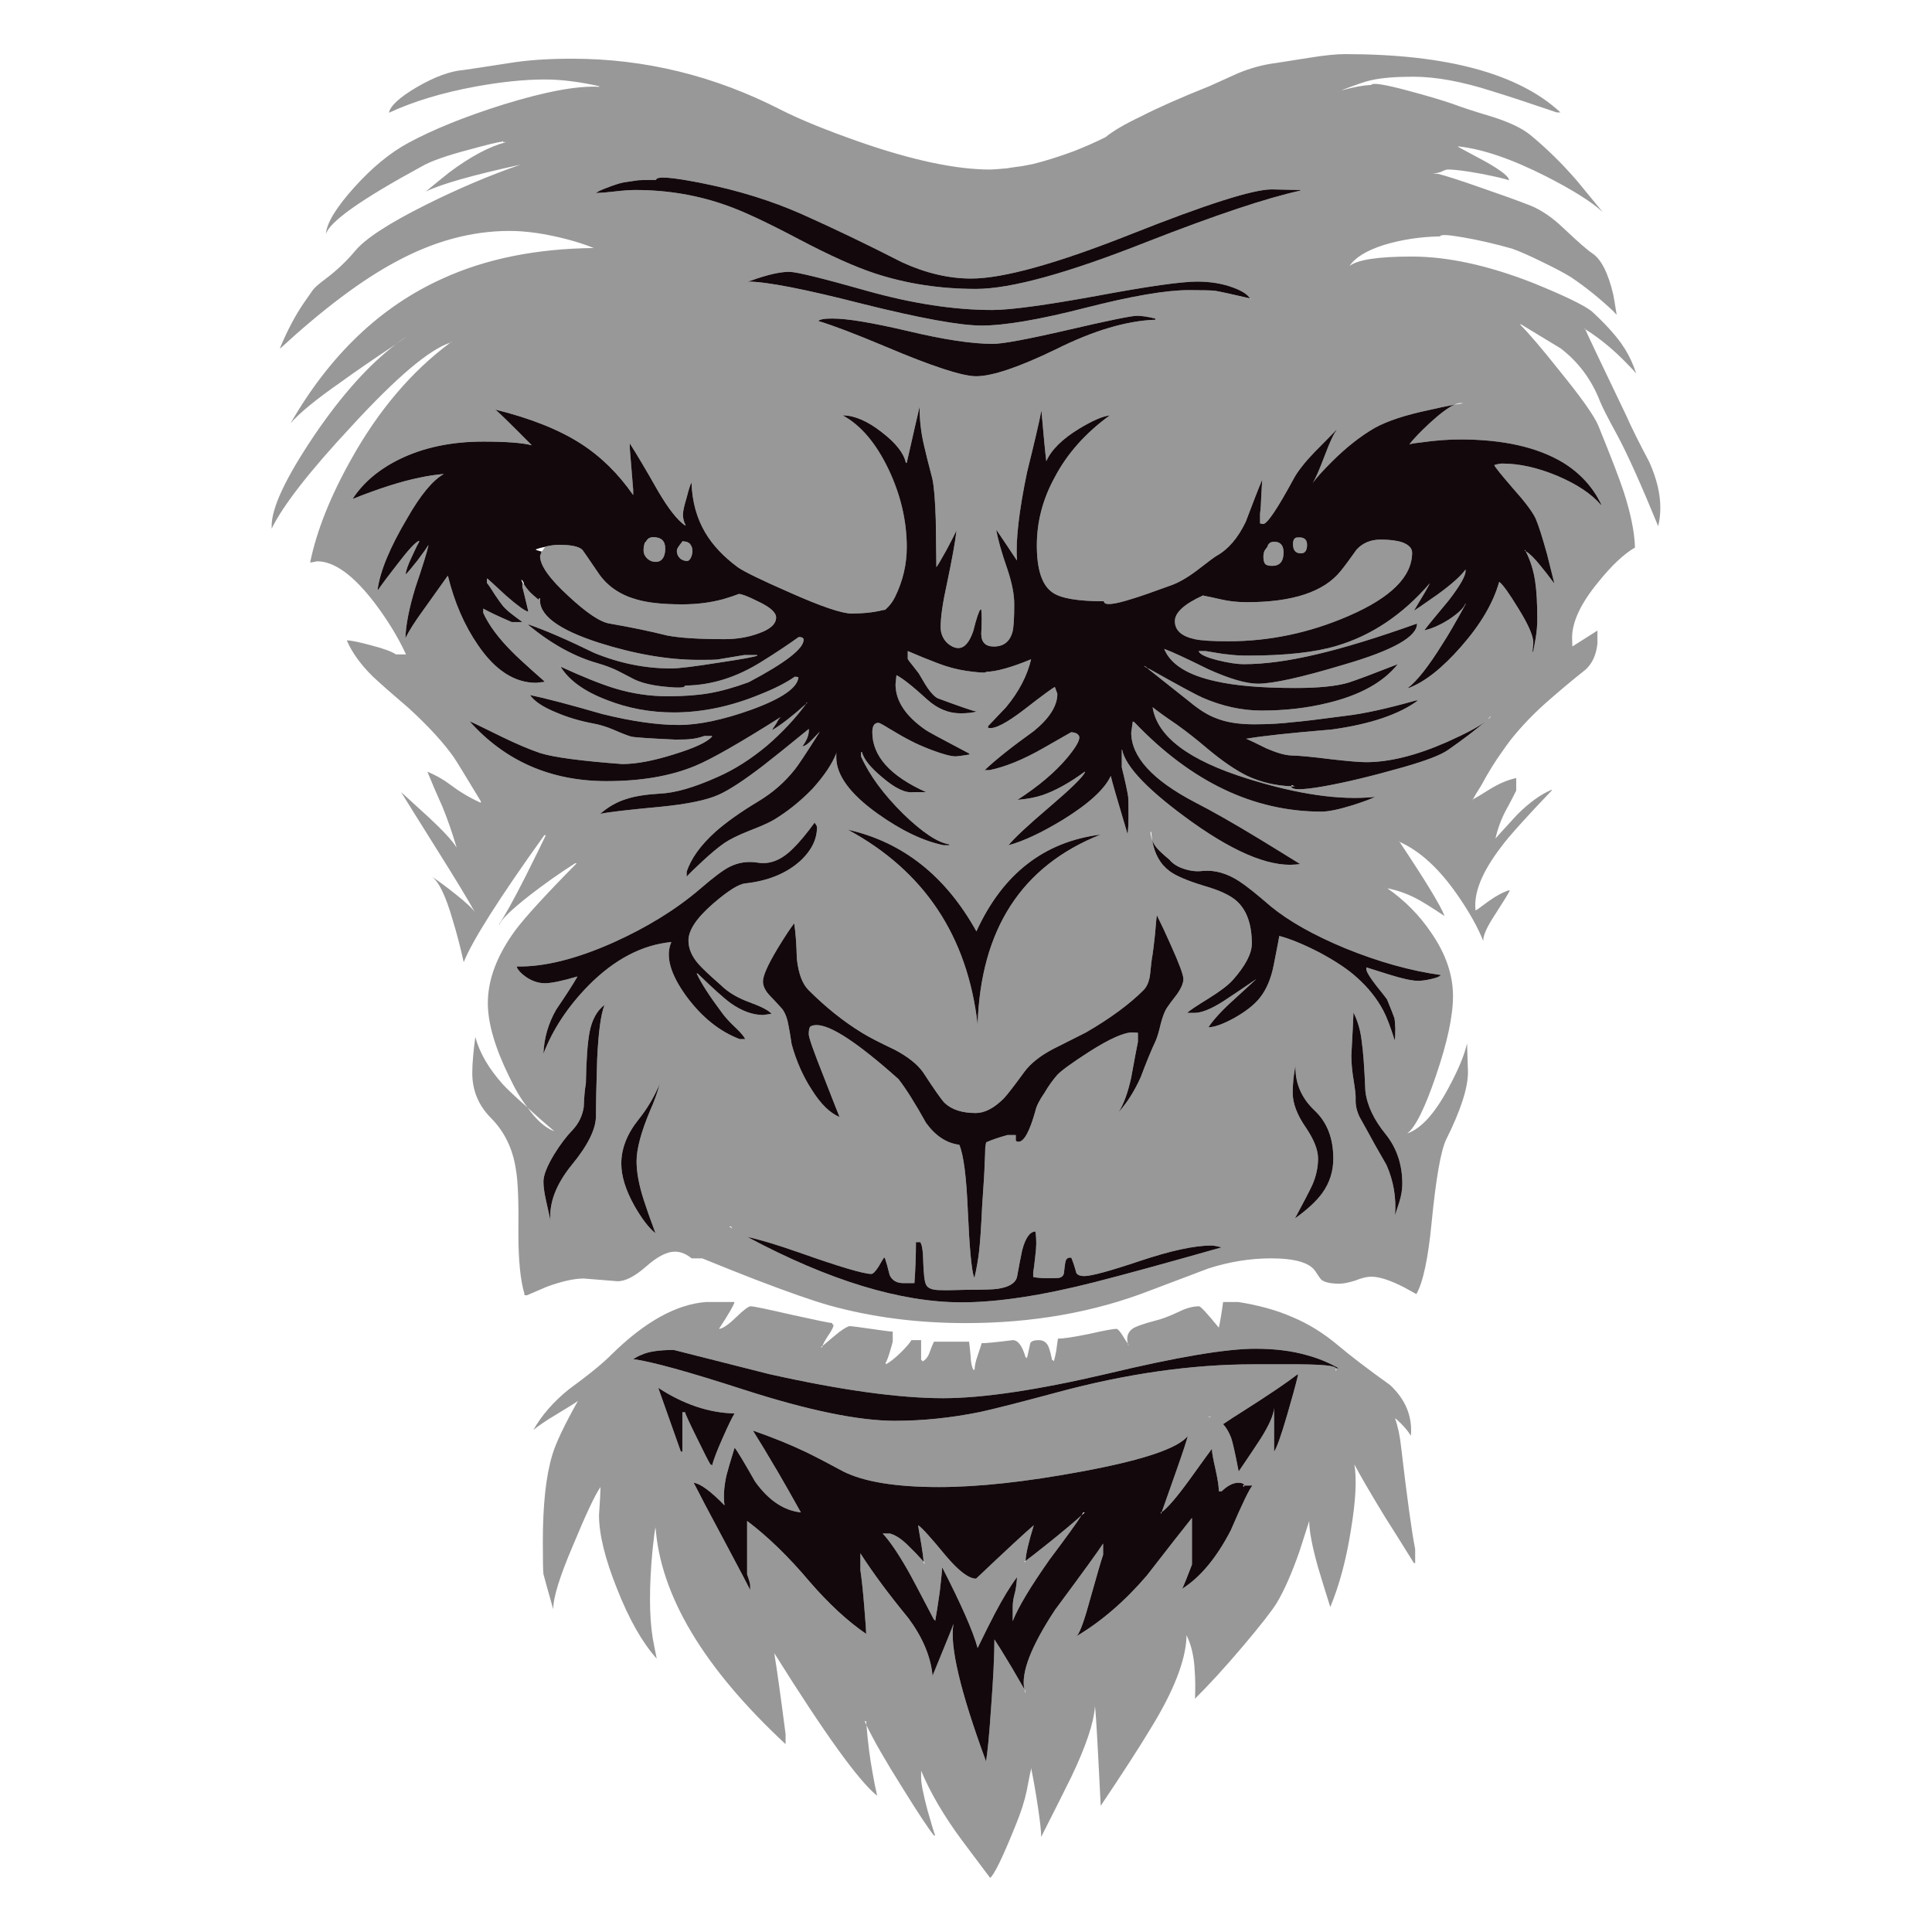 <?xml version="1.0" encoding="utf-8"?>
<!-- Generator: Adobe Illustrator 16.0.0, SVG Export Plug-In . SVG Version: 6.00 Build 0)  -->
<!DOCTYPE svg PUBLIC "-//W3C//DTD SVG 1.1//EN" "http://www.w3.org/Graphics/SVG/1.1/DTD/svg11.dtd">
<svg version="1.1" id="Layer_1" xmlns="http://www.w3.org/2000/svg" xmlns:xlink="http://www.w3.org/1999/xlink" x="0px" y="0px"
	 width="300px" height="300px" viewBox="0 0 300 300" enable-background="new 0 0 300 300" xml:space="preserve">
<g>
	<path fill-rule="evenodd" clip-rule="evenodd" fill="#989898" d="M60.393,17.507c0.222-1.074,1.644-2.386,4.267-3.935
		c2.813-1.643,5.263-2.544,7.349-2.703c0.505-0.063,2.893-0.426,7.158-1.09c2.719-0.442,5.943-0.663,9.672-0.663
		c11.285,0,22.079,2.639,32.383,7.917c2.908,1.485,6.969,3.145,12.186,4.978c8.249,2.876,15.03,4.314,20.339,4.314
		c0.348,0,1.217-0.063,2.608-0.19c0.156-0.031,0.348-0.063,0.569-0.094l0.663-0.095c0.853-0.095,1.785-0.253,2.797-0.474
		c1.927-0.475,4.045-1.138,6.353-1.991c1.771-0.696,3.414-1.422,4.931-2.182c1.141-0.947,2.973-2.022,5.501-3.223
		c2.718-1.391,6.258-2.956,10.62-4.694c0.916-0.411,2.386-1.075,4.409-1.992c1.96-0.821,3.952-1.359,5.973-1.612
		c0.412-0.063,2.119-0.332,5.122-0.806c2.34-0.379,4.188-0.569,5.546-0.569c15.807,0,26.963,3.018,33.474,9.055h-0.568
		c-4.172-1.422-7.539-2.528-10.099-3.317c-4.646-1.486-8.708-2.229-12.186-2.229c-2.718,0-4.867,0.174-6.448,0.521
		c-0.916,0.189-2.464,0.711-4.646,1.565h0.094c1.738-0.475,3.191-0.743,4.362-0.806c0.09,0,0.176,0,0.262,0
		c-0.081-0.002-0.137-0.018-0.165-0.047c0.315-0.316,2.179-0.017,5.592,0.9c2.973,0.79,5.327,1.486,7.067,2.086
		c1.326,0.506,3.413,1.186,6.257,2.039c2.561,0.822,4.456,1.723,5.688,2.703c2.592,2.117,5.058,4.535,7.397,7.253
		c1.106,1.328,2.418,2.924,3.935,4.788c-1.676-1.548-4.582-3.381-8.724-5.499c-5.341-2.718-9.925-4.283-13.749-4.694l0.142,0.142
		c0.283,0.158,1.724,0.933,4.314,2.324c2.371,1.358,3.524,2.291,3.461,2.798c-0.601-0.222-2.022-0.554-4.268-0.997
		c-2.37-0.443-4.108-0.664-5.214-0.664c-0.222,0-0.586,0.126-1.091,0.379c-0.506,0.158-0.933,0.254-1.279,0.285h0.805
		c1.106,0.253,3.414,0.997,6.923,2.229c3.034,1.043,5.484,1.928,7.348,2.655c1.771,0.695,3.558,1.913,5.358,3.651
		c2.244,2.118,3.714,3.397,4.41,3.84c1.357,0.917,2.434,3.05,3.223,6.4c0.095,0.474,0.269,1.517,0.522,3.129
		c-0.189-0.189-0.364-0.379-0.522-0.569c-2.149-2.023-4.33-3.777-6.543-5.263c-1.011-0.631-2.465-1.406-4.362-2.323
		c-2.054-1.011-3.665-1.723-4.835-2.134c-2.687-0.758-5.232-1.343-7.632-1.754c-2.341-0.411-3.51-0.458-3.51-0.142h-0.095
		c-3.036,0.063-5.911,0.506-8.63,1.327c-2.687,0.854-4.472,1.944-5.356,3.272c1.232-0.98,4.456-1.469,9.672-1.469
		c5.563,0,11.821,1.358,18.775,4.077c4.835,1.96,7.885,3.43,9.15,4.409c1.928,1.77,3.445,3.414,4.551,4.931
		c0.222,0.348,0.443,0.68,0.663,0.996c0.697,1.138,1.265,2.386,1.708,3.746c-0.316-0.379-0.663-0.758-1.044-1.138
		c-2.244-2.371-4.535-4.283-6.875-5.737c-0.03-0.063-0.046-0.111-0.046-0.142h-0.096c0.031,0.031,0.079,0.079,0.142,0.142
		c0.411,0.948,2.529,5.405,6.354,13.371c0.821,1.865,2.023,4.282,3.602,7.254c1.14,2.56,1.708,4.915,1.708,7.064
		c0,1.043-0.11,2.007-0.332,2.893c-2.655-6.48-4.773-11.189-6.352-14.128c-1.456-2.656-2.356-4.426-2.704-5.311
		c-1.295-3.319-3.318-6.037-6.068-8.155c-3.066-1.866-5.153-3.129-6.259-3.794v0.143c1.327,1.328,3.335,3.683,6.021,7.065
		c3.445,4.236,5.468,7.096,6.069,8.582c1.959,4.804,3.271,8.218,3.936,10.241c1.105,3.414,1.69,6.306,1.754,8.676
		c-1.738,1.012-3.636,2.798-5.689,5.358c-2.719,3.287-4.077,6.179-4.077,8.676l0.046,1.329l3.889-2.466v2.039
		c-0.189,1.738-0.806,3.082-1.849,4.03c-1.833,1.454-3.62,2.939-5.357,4.457c-2.402,2.054-4.505,4.219-6.308,6.495
		c-0.41,0.537-0.821,1.106-1.231,1.708c-1.105,1.517-2.213,3.303-3.318,5.357c-0.665,1.043-1.09,1.755-1.28,2.134
		c-0.033,0.032-0.063,0.047-0.096,0.047v0.095c0.032-0.032,0.063-0.079,0.096-0.142c0.475-0.253,1.391-0.806,2.75-1.66
		c1.421-0.853,2.749-1.407,3.983-1.659v1.943c-0.381,0.791-0.933,1.85-1.661,3.177c-0.695,1.328-1.217,2.751-1.563,4.267
		c0.409-0.474,1.532-1.706,3.365-3.697c1.897-1.898,3.697-3.193,5.404-3.889v0.096c-4.14,4.33-6.763,7.252-7.869,8.77
		c-3.003,3.919-4.33,7.222-3.982,9.91c0.253-0.158,0.932-0.648,2.039-1.47c1.2-0.854,2.275-1.423,3.224-1.708v0.144
		c-0.096,0.252-0.821,1.438-2.181,3.555c-1.265,1.896-1.897,3.27-1.897,4.125c0,0.02,0.009,0.061,0.024,0.117
		c-0.871-2.175-2.192-4.538-3.959-7.087c-2.845-4.139-5.864-6.922-9.057-8.344c-0.031-0.033-0.045-0.064-0.045-0.095h-0.098
		c0.063,0.03,0.109,0.062,0.143,0.095c4.046,6.07,6.37,9.893,6.97,11.473h-0.047c-1.992-1.327-3.446-2.226-4.362-2.702
		c-1.486-0.758-2.971-1.28-4.456-1.564c2.75,1.928,5.025,4.236,6.826,6.922c2.245,3.255,3.366,6.526,3.366,9.813
		c0,3.099-0.886,7.223-2.653,12.376c-1.708,5.024-3.191,8.011-4.459,8.96c2.118-0.728,4.221-3.019,6.308-6.875
		c1.581-2.907,2.576-5.278,2.986-7.112l0.144,4.457c0,2.466-1.141,5.975-3.414,10.524c-0.821,1.772-1.564,6.038-2.229,12.802
		c-0.537,5.595-1.327,9.311-2.37,11.143c-0.727-0.41-1.359-0.759-1.896-1.043c-2.15-1.105-3.856-1.659-5.119-1.659
		c-0.665,0-1.503,0.205-2.514,0.616c-1.043,0.316-1.849,0.473-2.419,0.473c-1.296,0-2.213-0.189-2.75-0.568
		c-0.157-0.126-0.489-0.583-0.995-1.375c-0.887-1.326-3.178-1.991-6.875-1.991c-3.224,0-6.462,0.523-9.719,1.564
		c-0.442,0.159-3.493,1.312-9.15,3.462c-8.661,3.351-18.176,5.026-28.544,5.026c-7.521,0-14.587-0.916-21.191-2.751
		c-2.562-0.726-6.401-2.07-11.521-4.029c-2.435-0.948-5.168-2.04-8.204-3.272h-1.659c-0.032-0.03-0.063-0.063-0.095-0.094
		c-0.821-0.633-1.643-0.949-2.466-0.949c-1.265,0-2.766,0.775-4.504,2.324c-1.737,1.516-3.207,2.274-4.407,2.274l-5.265-0.426
		c-1.484,0-3.396,0.426-5.736,1.28l-3.081,1.327c-0.253,0-0.396-0.03-0.427-0.094l0.048-0.096c-0.633-2.118-0.949-5.262-0.949-9.435
		c0.063-4.805-0.063-8.092-0.379-9.861c-0.474-3.256-1.785-5.96-3.937-8.107c-1.895-1.929-2.843-4.236-2.843-6.923
		c0-1.391,0.156-3.255,0.472-5.595c0.665,2.467,2.088,4.915,4.269,7.349c0.758,0.821,2.038,2.022,3.84,3.604
		c1.358,1.929,2.75,3.158,4.171,3.697c-1.643-1.39-3.034-2.623-4.171-3.697c-1.012-1.297-1.975-2.925-2.893-4.886
		c-2.181-4.455-3.271-8.231-3.271-11.329c0-3.636,1.407-7.381,4.22-11.238c1.518-2.053,4.711-5.547,9.578-10.477h-0.238
		c-2.339,1.485-4.693,3.144-7.063,4.978c-2.941,2.307-4.522,3.855-4.741,4.646v-0.189c0.853-1.233,2.211-3.682,4.076-7.349
		c1.518-3.034,2.577-5.184,3.177-6.447h-0.238c-7.015,9.798-11.188,16.371-12.516,19.723c-0.537-2.402-1.105-4.583-1.708-6.543
		c-1.074-3.73-2.164-5.989-3.271-6.78c1.075,0.728,2.308,1.645,3.698,2.749c1.676,1.328,2.687,2.277,3.034,2.846
		c-1.042-1.896-2.956-5.057-5.735-9.482c-2.973-4.741-4.885-7.808-5.739-9.198c0.791,0.728,2.229,2.039,4.316,3.935
		c2.211,2.055,3.649,3.619,4.313,4.694c-0.695-2.34-1.438-4.473-2.229-6.401c-0.884-1.959-1.658-3.762-2.322-5.405
		c1.043,0.442,1.992,0.949,2.846,1.517c1.39,1.011,2.259,1.612,2.607,1.802c0.79,0.506,1.737,1.012,2.844,1.517v-0.236
		c-2.402-3.983-3.808-6.275-4.219-6.875c-1.613-2.276-3.936-4.805-6.971-7.586c-2.591-2.212-4.456-3.856-5.594-4.93
		c-1.865-1.833-3.208-3.698-4.03-5.595c0.633,0,1.881,0.253,3.746,0.758c1.959,0.506,3.255,0.98,3.888,1.423h1.565
		c-1.202-2.624-2.83-5.294-4.884-8.013c-3.288-4.298-6.258-6.448-8.914-6.448c-0.6,0.127-0.963,0.191-1.091,0.191
		c1.013-4.932,3.146-10.289,6.401-16.073c4.236-7.586,9.356-13.607,15.361-18.064c0.063-0.032,0.112-0.047,0.141-0.047l0.049-0.095
		c-0.063,0.031-0.127,0.079-0.19,0.142c-3.224,1.043-8.297,5.326-15.219,12.849c-6.575,7.048-10.747,12.39-12.517,16.025v-0.238
		c-0.096-2.813,2.117-7.57,6.637-14.27c4.235-6.228,8.455-10.937,12.659-14.128c0.442-0.317,0.885-0.633,1.327-0.949l0.238-0.19
		c-0.506,0.349-1.028,0.727-1.565,1.139c-3.477,2.306-6.369,4.298-8.677,5.973c-3.762,2.624-6.321,4.727-7.681,6.306
		c6.132-10.652,14.002-18.144,23.611-22.473c6.701-3.066,14.525-4.647,23.47-4.741c-1.234-0.506-2.64-0.965-4.22-1.375
		c-3.288-0.853-6.244-1.28-8.867-1.28c-5.943,0-11.884,1.628-17.826,4.883c-5.216,2.813-11.143,7.27-17.78,13.371v-0.142
		c1.138-2.719,2.371-5.042,3.698-6.97c0.474-0.664,0.947-1.343,1.422-2.039c0.348-0.411,1.011-0.979,1.991-1.707
		c1.675-1.264,3.177-2.687,4.505-4.267c1.548-1.896,5.199-4.283,10.952-7.159c5.057-2.528,9.971-4.615,14.745-6.259
		c-7.397,1.612-12.295,3.003-14.698,4.172c0.822-0.694,2.023-1.675,3.603-2.939c3.288-2.466,6.243-4.046,8.866-4.741h-0.474
		c0-0.127-0.017-0.174-0.046-0.142c-0.063,0.031-0.111,0.063-0.143,0.094c-0.537,0.032-2.181,0.427-4.931,1.185
		c-3.635,0.949-6.147,1.834-7.539,2.656c-9.356,5.088-14.302,8.582-14.839,10.478v-0.096c0.158-1.675,1.612-4.045,4.362-7.111
		c2.75-3.066,5.546-5.374,8.391-6.922c3.92-2.118,8.851-4.109,14.792-5.974c6.543-2.023,11.507-2.939,14.888-2.75v-0.095
		c-3.129-0.695-5.941-1.043-8.438-1.043c-3.13,0-6.703,0.363-10.715,1.09C68.723,14.378,64.217,15.738,60.393,17.507z
		 M54.751,77.484c-0.063,0-0.111,0.016-0.143,0.047h0.095L54.751,77.484c4.108-1.644,7.586-2.75,10.431-3.319
		c1.138-0.252,2.386-0.442,3.745-0.568c-1.738,0.979-3.635,3.271-5.689,6.875c-2.687,4.519-4.219,8.218-4.599,11.094h0.095
		c0.728-1.043,1.723-2.371,2.987-3.982c1.739-2.276,2.861-3.477,3.367-3.604v0.142c-0.19,0.317-0.554,1.059-1.091,2.229
		c-0.663,1.391-0.996,2.339-0.996,2.845c0.252-0.221,0.853-0.932,1.802-2.133c0.885-1.169,1.454-1.976,1.707-2.418v0.142
		c-0.221,1.011-0.885,3.145-1.991,6.401c-0.98,3.192-1.502,5.832-1.565,7.918c0.537-1.107,1.438-2.529,2.703-4.268
		c1.58-2.212,2.877-4.03,3.888-5.453c1.011,4.142,2.575,7.744,4.693,10.81c2.657,3.888,5.659,5.832,9.01,5.832l1.279-0.142v-0.096
		c-2.718-2.401-4.377-3.918-4.978-4.551c-2.149-2.148-3.65-4.171-4.504-6.068v-0.664c0.884,0.506,2.355,1.201,4.41,2.086h1.659
		c-0.158-0.126-0.6-0.458-1.328-0.995c-0.726-0.538-1.295-1.043-1.706-1.518c-0.316-0.411-0.713-0.964-1.185-1.66
		c-0.539-0.884-0.966-1.517-1.282-1.896v-0.663h0.096c0.19,0.158,1.138,1.027,2.843,2.607c1.772,1.549,2.924,2.387,3.463,2.513
		v-0.143c-0.539-2.307-0.838-3.524-0.901-3.65v-0.759c0.063,0.094,0.143,0.19,0.236,0.284c0.223,0.379,0.49,0.743,0.807,1.091
		c0.286,0.316,0.774,0.758,1.471,1.327c0-0.158,0.078-0.237,0.236-0.237c-0.284,2.56,2.766,4.868,9.15,6.922
		c5.595,1.771,10.764,2.655,15.505,2.655c1.58,0,2.512-0.015,2.798-0.047c0.378-0.063,1.8-0.3,4.266-0.71h1.992v0.095
		c-0.379,0.19-2.371,0.553-5.975,1.09c-3.761,0.601-6.226,0.901-7.395,0.901c-4.046,0-8.029-0.806-11.949-2.418
		c-4.203-2.054-7.602-3.524-10.192-4.409v0.095c3.571,2.939,7.157,4.915,10.761,5.926c1.202,0.348,2.277,0.759,3.226,1.233
		c0.537,0.284,1.358,0.71,2.465,1.28c1.202,0.569,2.83,0.948,4.884,1.138c1.832,0.189,2.813,0.158,2.939-0.095
		c0-0.031,0-0.063,0-0.095c4.109-0.032,8.123-1.296,12.042-3.792c1.992-1.234,3.871-2.482,5.642-3.746
		c0.505,0,0.758,0.142,0.758,0.427c0,1.391-2.845,3.588-8.533,6.59c-2.245,0.822-4.284,1.391-6.116,1.708
		c-1.835,0.316-3.983,0.474-6.45,0.474c-2.78,0-5.531-0.411-8.249-1.233c-2.149-0.664-4.946-1.786-8.392-3.366v-0.095h-0.143
		c0.033,0,0.081,0.032,0.143,0.095c1.295,2.118,3.682,3.84,7.158,5.168c3.288,1.296,6.764,1.943,10.431,1.943
		c4.394,0,8.849-0.933,13.371-2.797c2.244-0.885,4.046-1.802,5.404-2.75l0.57,0.048c-0.096,1.644-2.53,3.335-7.303,5.073
		c-4.424,1.58-8.188,2.371-11.283,2.371c-3.351,0-7.319-0.569-11.901-1.707c-5.027-1.454-8.756-2.435-11.189-2.94
		c0.663,0.98,2.053,1.896,4.171,2.75c1.708,0.727,3.573,1.28,5.596,1.66c1.043,0.189,2.086,0.505,3.129,0.947
		c1.296,0.569,2.229,0.933,2.797,1.091c0.474,0.126,2.766,0.284,6.874,0.474c1.297,0,2.088-0.031,2.371-0.095
		c0.601-0.031,1.311-0.189,2.134-0.474h1.185v0.095c-0.727,0.853-2.687,1.77-5.88,2.75c-3.191,1.012-5.878,1.517-8.06,1.517
		c-6.383-0.474-10.636-1.043-12.753-1.707c-1.674-0.569-3.683-1.423-6.021-2.56c-2.813-1.391-4.457-2.182-4.931-2.371l-0.048-0.048
		h-0.047c0.03,0.001,0.062,0.017,0.095,0.048c5.531,6.195,12.626,9.292,21.287,9.292c5.375,0,9.958-0.79,13.75-2.371
		c2.461-1.009,6.903-3.545,13.323-7.609c-0.208,0.146-0.46,0.501-0.758,1.067c-0.379,0.537-0.583,0.869-0.617,0.995
		c1.392-0.822,3.146-2.181,5.265-4.078c-1.676,2.276-3.683,4.426-6.023,6.449c-2.528,2.117-5.088,3.746-7.68,4.883
		c-3.636,1.643-6.655,2.512-9.055,2.607c-2.118,0.126-3.81,0.396-5.073,0.807c-1.486,0.442-2.861,1.217-4.126,2.323h0.048
		c1.107-0.252,4.204-0.616,9.292-1.09c4.205-0.411,7.239-1.043,9.104-1.896c1.612-0.728,3.92-2.244,6.922-4.552
		c1.549-1.201,3.887-3.081,7.017-5.642v0.237c0,0.758-0.333,1.58-0.995,2.465c0.378-0.032,0.886-0.38,1.517-1.043
		c0.316-0.316,0.696-0.71,1.137-1.185v0.047c-2.084,3.288-3.366,5.215-3.84,5.785c-1.548,1.959-3.429,3.603-5.642,4.931
		c-2.781,1.674-5.009,3.255-6.685,4.74c-2.307,2.087-3.793,4.157-4.458,6.212v0.758c0.381-0.442,1.187-1.234,2.419-2.371
		c1.328-1.233,2.465-2.181,3.415-2.844c0.884-0.601,2.166-1.232,3.84-1.897c1.8-0.695,3.082-1.264,3.84-1.706
		c2.149-1.296,4.157-2.909,6.021-4.837c1.801-1.991,3.033-3.824,3.698-5.5v0.616c0,2.781,2.148,5.705,6.447,8.771
		c3.698,2.624,7.111,4.253,10.242,4.884h0.853v-0.143c-1.769-0.253-4.156-1.834-7.158-4.742c-3.066-3.034-5.247-6.005-6.543-8.913
		v-0.664h0.143c0.283,1.105,1.342,2.417,3.178,3.935c1.989,1.707,3.603,2.465,4.834,2.275h1.944
		c-5.564-2.497-8.345-5.594-8.345-9.292c0-0.98,0.315-1.47,0.948-1.47c0.156,0,0.743,0.316,1.754,0.948
		c1.36,0.821,2.419,1.422,3.178,1.801c0.821,0.443,1.928,0.933,3.318,1.47c1.771,0.664,3.019,0.996,3.745,0.996
		c0.221,0,0.933-0.095,2.133-0.285v-0.142c-4.329-2.276-6.604-3.508-6.826-3.698c-3.098-2.149-4.646-4.504-4.646-7.065l0.141-1.422
		c0.949,0.475,2.543,1.738,4.788,3.792c1.582,1.423,3.303,2.134,5.168,2.134c1.013,0,1.865-0.095,2.562-0.284h-0.143
		c-0.537-0.095-2.512-0.774-5.927-2.038c-0.442-0.19-0.98-0.728-1.611-1.613c-0.127-0.158-0.585-0.917-1.376-2.276
		c-0.348-0.442-0.68-0.869-0.996-1.28c-0.347-0.411-0.583-0.727-0.709-0.948v-1.233c0.063,0.032,0.853,0.364,2.37,0.996
		c1.643,0.664,2.813,1.106,3.508,1.327c1.36,0.443,2.798,0.742,4.313,0.901c1.328,0.158,1.992,0.158,1.992,0
		c1.581-0.032,3.905-0.68,6.97-1.944c-0.601,2.56-1.896,5.042-3.889,7.443l-2.795,2.939c0,0.127,0,0.206,0,0.237
		c0.029,0,0.063,0.016,0.093,0.047c0.948,0.19,2.783-0.758,5.499-2.844c2.973-2.308,4.57-3.478,4.789-3.509l0.38,1.043
		c0,1.865-1.216,3.793-3.649,5.785c-3.352,2.402-5.897,4.425-7.635,6.068h0.759c2.465-0.506,5.246-1.643,8.344-3.414
		c1.55-0.885,2.987-1.707,4.315-2.465c0.284,0,0.569,0.063,0.854,0.189c0.284,0.19,0.427,0.395,0.427,0.617
		c0,0.6-0.648,1.674-1.943,3.223c-1.834,2.181-4.378,4.331-7.634,6.449h0.144c1.421-0.126,2.653-0.364,3.696-0.711
		c2.023-0.695,4.222-1.913,6.592-3.651v0.142c-0.443,0.822-2.262,2.593-5.454,5.311c-3.413,2.908-5.548,4.899-6.399,5.975
		c2.338-0.631,5.167-1.961,8.485-3.983c3.983-2.466,6.448-4.726,7.396-6.78c0.096,0.537,0.966,3.556,2.608,9.056v-0.095
		c0.096-0.505,0.141-1.471,0.141-2.893c0-1.485-0.016-2.418-0.045-2.797c-0.128-0.885-0.46-2.419-0.997-4.599v-2.75h0.048
		c0.537,2.687,4.156,6.433,10.856,11.237c7.145,5.09,12.77,7.252,16.879,6.495h-0.142c-2.181-1.36-4.284-2.655-6.306-3.887
		c-3.952-2.404-7.286-4.299-10.005-5.69c-6.573-3.445-9.861-7.048-9.861-10.81l0.237-1.707c0.095,0,0.189,0.047,0.284,0.142
		c8.818,9.229,18.491,13.844,29.018,13.844c1.073,0,2.686-0.331,4.834-0.995c1.676-0.538,2.829-0.964,3.463-1.28h-0.144
		c-5.31,0.537-11.853-0.412-19.628-2.845c-9.136-2.845-14.05-6.542-14.745-11.095c0.916,0.727,2.15,1.612,3.699,2.656
		c1.548,1.106,3.176,2.386,4.883,3.84c2.275,1.896,4.313,3.287,6.115,4.172c2.117,0.979,4.394,1.517,6.827,1.612
		c0,0.601,1.691,0.601,5.073,0c3.382-0.6,7.46-1.581,12.232-2.939c3.667-1.043,6.037-1.96,7.112-2.75
		c2.181-1.517,4.108-2.986,5.783-4.409c-1.043,0.821-3.049,1.896-6.021,3.224c-4.74,2.086-8.929,3.129-12.563,3.129
		c-1.013,0-2.876-0.157-5.596-0.475c-2.75-0.347-4.756-0.537-6.021-0.568c-0.948-0.032-2.227-0.396-3.84-1.091
		c-1.644-0.822-2.703-1.328-3.176-1.517h0.141c2.308-0.411,6.702-0.885,13.181-1.423c5.943-0.821,10.398-2.322,13.371-4.504h-0.332
		c-4.488,1.265-8.091,2.055-10.811,2.37c-4.267,0.569-7.033,0.902-8.298,0.997c-1.801,0.221-3.809,0.332-6.02,0.332
		c-2.37,0-4.332-0.316-5.88-0.949c-1.232-0.442-2.606-1.296-4.124-2.56l-6.638-5.262c0.063,0.031,0.141,0.078,0.237,0.142
		c0.063,0,0.127,0.016,0.189,0.047c4.552,2.561,7.302,4.046,8.248,4.457c3.066,1.327,6.116,1.992,9.151,1.992
		c3.667,0,7.096-0.395,10.289-1.185c4.994-1.201,8.612-3.208,10.857-6.021c-3.794,1.485-6.321,2.434-7.587,2.844
		c-1.866,0.569-4.631,0.854-8.298,0.854c-5.214,0-9.338-0.347-12.373-1.043c-4.361-0.948-7.033-2.623-8.014-5.025
		c1.076,0.379,3.336,1.422,6.781,3.129c3.352,1.518,5.94,2.275,7.776,2.275c2.337,0,6.763-0.979,13.274-2.939
		c7.648-2.213,11.456-4.347,11.427-6.4c-6.195,2.212-11.411,3.809-15.646,4.789c-4.267,1.012-8.015,1.517-11.236,1.517
		c-1.075,0-2.434-0.205-4.079-0.616c-1.863-0.475-2.843-0.949-2.939-1.423h1.044c2.022,0.348,3.177,0.522,3.461,0.522
		c0.916,0.126,1.943,0.189,3.082,0.189c5.879,0,10.493-0.506,13.845-1.517c5.437-1.613,10.256-4.853,14.461-9.721
		c-0.191,0.443-1.014,1.866-2.467,4.268c0.315-0.19,1.534-1.027,3.652-2.512c2.18-1.581,3.634-2.877,4.36-3.888v0.142
		c0.063,0.758-0.805,2.307-2.606,4.646c-2.088,2.497-3.351,4.046-3.794,4.646c1.108-0.221,2.371-0.774,3.794-1.659
		c1.484-0.98,2.354-1.817,2.606-2.513v0.143c-1.581,2.876-2.766,4.915-3.557,6.116c-2.181,3.508-3.98,5.8-5.403,6.875h0.141
		c2.497-0.948,5.2-3.082,8.108-6.4c3.035-3.446,5.01-6.796,5.926-10.052h0.049c0.536,0.411,1.501,1.754,2.891,4.029
		c1.58,2.53,2.371,4.331,2.371,5.405l-0.143,1.47l0.143-0.189c0.159-0.854,0.285-1.548,0.38-2.086
		c0.158-1.012,0.236-1.96,0.236-2.845c0-2.465-0.11-4.425-0.331-5.879c-0.252-1.707-0.743-3.271-1.471-4.694
		c0.633,0.379,1.376,1.106,2.229,2.181c0.537,0.633,1.265,1.564,2.181,2.797v-0.142c0-0.032-0.364-1.485-1.091-4.362
		c-0.727-2.623-1.312-4.457-1.754-5.5c-0.474-1.042-1.644-2.607-3.509-4.693c-1.832-2.118-2.813-3.334-2.939-3.651
		c0.505-0.158,0.916-0.237,1.233-0.237c2.655,0,5.5,0.633,8.533,1.897c3.065,1.296,5.343,2.813,6.828,4.551V78.29
		c-1.297-2.686-3.288-4.852-5.974-6.495c-3.982-2.371-9.278-3.556-15.883-3.556c-1.898,0-3.953,0.157-6.163,0.473
		c-0.696,0.063-1.282,0.159-1.754,0.285c0.662-0.854,1.689-1.928,3.08-3.224c1.644-1.517,2.955-2.497,3.935-2.939
		c0.412-0.063,0.807-0.126,1.186-0.19h0.143c-0.316-0.126-0.76-0.063-1.328,0.19c-1.326,0.253-2.67,0.537-4.03,0.853
		c-3.603,0.758-6.385,1.675-8.343,2.75c-2.244,1.296-4.489,3.066-6.732,5.311c-1.36,1.359-2.341,2.45-2.939,3.271
		c0.409-0.6,1.025-1.992,1.848-4.173c0.854-2.276,1.485-3.619,1.897-4.03h-0.096c-1.422,1.455-2.545,2.592-3.367,3.415
		c-1.483,1.548-2.543,2.892-3.175,4.03c-2.563,4.741-4.156,7.112-4.789,7.112l-0.474-0.095V79.76
		c0.095-0.696,0.157-1.597,0.189-2.702c0.063-1.265,0.111-2.118,0.141-2.561c-0.599,1.422-1.453,3.604-2.56,6.543
		c-1.2,2.497-2.702,4.251-4.504,5.263c-0.252,0.126-1.296,0.9-3.128,2.323c-1.486,1.107-2.813,1.865-3.983,2.276
		c-2.939,1.075-4.945,1.77-6.021,2.086c-2.781,0.885-4.235,1.043-4.361,0.474c0.029-0.061,0.085-0.092,0.165-0.095
		c-0.051,0-0.107,0-0.165,0c-4.078,0-6.749-0.458-8.014-1.375C161.807,90.885,161,88.451,161,84.69
		c0-3.667,0.918-7.175,2.751-10.526c1.928-3.698,4.789-6.922,8.582-9.671c-1.106,0.126-2.702,0.822-4.789,2.085
		c-2.592,1.581-4.283,3.256-5.072,5.026c-0.16-1.265-0.412-3.888-0.758-7.871c-0.349,1.802-1.092,4.995-2.229,9.578
		c-1.264,6.068-1.787,10.621-1.564,13.655h-0.049c-1.106-1.676-2.165-3.256-3.176-4.742c-0.03-0.033-0.048-0.064-0.048-0.095h-0.046
		c0.028,0.031,0.061,0.062,0.094,0.095c0.252,1.518,0.839,3.588,1.755,6.211c0.694,2.085,1.043,3.872,1.043,5.357
		c0,2.244-0.095,3.698-0.284,4.362c-0.411,1.485-1.375,2.229-2.893,2.229c-1.296,0-1.944-0.665-1.944-1.992
		c0.095-1.771,0.095-3.019,0-3.746h-0.141c-0.254,0.316-0.617,1.423-1.093,3.319c-0.6,1.771-1.375,2.656-2.321,2.656
		c-0.569,0-1.154-0.27-1.754-0.807c-0.665-0.664-0.997-1.485-0.997-2.465c0-1.549,0.332-3.824,0.997-6.828
		c0.789-3.761,1.278-6.479,1.469-8.155c-0.38,0.791-0.916,1.834-1.612,3.13c-0.789,1.422-1.295,2.275-1.518,2.56
		c-0.03-3.161-0.063-5.61-0.093-7.349c-0.097-3.035-0.271-5.152-0.524-6.354c-0.632-2.402-1.073-4.172-1.326-5.31
		c-0.443-1.896-0.665-3.855-0.665-5.879c-0.346,1.454-1.011,4.345-1.989,8.676h-0.144c-0.316-1.485-1.564-3.066-3.745-4.742
		c-2.182-1.707-4.173-2.576-5.976-2.607h-0.092c0.033,0,0.063,0.017,0.092,0.047c2.751,1.517,5.091,4.282,7.019,8.297
		c1.896,3.982,2.846,8.028,2.846,12.138c0,2.654-0.601,5.215-1.803,7.68c-0.379,0.791-0.9,1.47-1.564,2.039
		c-0.127,0-0.252,0.016-0.379,0.047c-1.392,0.347-3.003,0.521-4.836,0.521c-1.517,0-4.757-1.106-9.719-3.319
		c-4.329-1.897-6.986-3.193-7.966-3.888c-2.211-1.643-3.887-3.43-5.024-5.358c-1.328-2.244-2.04-4.836-2.134-7.775
		c-0.189,0.316-0.442,1.106-0.76,2.37c-0.379,1.233-0.569,2.103-0.569,2.608c0,0.601,0.143,1.154,0.427,1.659h-0.141
		c-1.17-0.821-2.545-2.576-4.125-5.263c-1.865-3.287-3.336-5.769-4.41-7.443v0.853l0.521,6.353v0.806
		c-2.306-3.319-5.009-5.974-8.106-7.965c-3.383-2.181-7.824-3.951-13.322-5.311c0.379,0.253,2.274,2.103,5.688,5.547
		c-1.486-0.378-3.998-0.569-7.539-0.569c-4.994,0-9.371,0.933-13.133,2.798C58.749,72.948,56.363,74.987,54.751,77.484z
		 M194.096,46.334v0.047h0.189C194.19,46.35,194.125,46.334,194.096,46.334c-0.349-0.6-1.202-1.153-2.561-1.659
		c-1.676-0.633-3.556-0.948-5.642-0.948c-2.467,0-7.683,0.743-15.647,2.229c-7.996,1.454-13.386,2.181-16.166,2.181
		c-5.881,0-12.327-0.98-19.346-2.94c-7.015-1.992-11.078-2.986-12.183-2.986c-1.423,0-3.367,0.442-5.833,1.327
		c-0.189,0.063-0.394,0.127-0.615,0.19c2.876,0,8.819,1.153,17.826,3.461c9.009,2.244,15.173,3.366,18.492,3.366
		c3.602,0,8.975-0.917,16.119-2.75c7.174-1.833,12.517-2.75,16.024-2.75c2.15,0,3.508,0.032,4.078,0.095
		C189.432,45.275,191.25,45.67,194.096,46.334z M129.33,49.463c-0.916,0-1.501,0.047-1.754,0.142
		c-0.19,0.032-0.363,0.11-0.522,0.237c2.308,0.696,5.752,2.007,10.337,3.935c7.3,3.099,12.025,4.647,14.175,4.647
		c2.497,0,6.621-1.392,12.375-4.173c5.816-2.908,10.967-4.441,15.455-4.599v-0.189c-1.169-0.284-2.118-0.427-2.845-0.427
		c-0.853,0-4.408,0.727-10.667,2.181c-6.289,1.455-10.194,2.181-11.71,2.181c-3.226,0-7.617-0.663-13.182-1.991
		C135.462,50.111,131.575,49.463,129.33,49.463z M124.495,33.248c-4.646-2.054-9.704-3.635-15.171-4.741
		c-4.964-1.012-7.445-1.201-7.445-0.569c-1.454,0-2.371,0.017-2.75,0.048c-0.219,0.031-0.979,0.142-2.274,0.331
		c-0.633,0.126-1.518,0.411-2.656,0.854c-0.853,0.315-1.405,0.584-1.659,0.805c0.854-0.031,1.802-0.11,2.845-0.237
		c1.328-0.158,2.418-0.236,3.273-0.236c4.994,0,9.735,0.805,14.224,2.417c2.526,0.885,6.272,2.639,11.236,5.263
		c4.741,2.497,8.644,4.251,11.711,5.263c4.896,1.612,10.144,2.418,15.739,2.418c5.372,0,14.208-2.434,26.504-7.301
		c10.683-4.172,18.634-6.827,23.847-7.965v-0.095l-4.456-0.095c-2.875,0-10.13,2.308-21.762,6.922
		c-11.632,4.614-19.929,6.922-24.891,6.922c-3.478,0-7.05-0.837-10.716-2.513C134.656,37.958,129.457,35.461,124.495,33.248z
		 M208.177,88.673c0.662-0.822,1.485-1.929,2.464-3.319c0.949-1.043,2.196-1.564,3.746-1.564c1.392,0,2.514,0.143,3.366,0.426
		c1.012,0.379,1.518,0.916,1.518,1.612c0,3.698-3.286,6.97-9.862,9.815c-6.037,2.623-12.263,3.935-18.68,3.935
		c-2.497,0-4.235-0.11-5.216-0.331c-2.055-0.443-3.081-1.376-3.081-2.798c0-1.327,1.453-2.655,4.362-3.982
		c0.063,0,0.127,0.016,0.189,0.047c0.664,0.127,1.549,0.316,2.655,0.569c1.201,0.284,2.528,0.427,3.981,0.427
		C200.731,93.509,205.584,91.897,208.177,88.673z M231.502,111.289h-0.141c-0.095,0.126-0.206,0.268-0.333,0.426
		C231.187,111.557,231.345,111.415,231.502,111.289z M201.491,83.458c0.253,0,0.41,0,0.474,0c0.665,0.063,0.996,0.443,0.996,1.138
		c0,0.885-0.316,1.327-0.948,1.327c-0.82,0-1.233-0.474-1.233-1.422C200.779,83.805,201.018,83.458,201.491,83.458z M196.369,85.497
		l0.476-0.664c0-0.095,0.032-0.189,0.095-0.284c0.189-0.285,0.489-0.428,0.901-0.428c0.98,0,1.469,0.554,1.469,1.66
		c0,1.391-0.584,2.086-1.755,2.086c-0.535,0-0.899-0.095-1.089-0.285c-0.189-0.221-0.286-0.601-0.286-1.138
		C196.18,86.097,196.243,85.781,196.369,85.497z M178.923,130.491c-0.062-0.38-0.109-0.776-0.143-1.185
		c0-0.096-0.045-0.144-0.143-0.144C178.67,129.637,178.765,130.08,178.923,130.491c0.347,2.117,1.25,3.712,2.703,4.787
		c0.979,0.728,2.765,1.486,5.357,2.277c2.435,0.695,4.14,1.501,5.12,2.419c1.517,1.421,2.276,3.602,2.276,6.542
		c0,1.548-0.98,3.429-2.941,5.643c-0.694,0.789-1.958,1.754-3.791,2.891c-1.897,1.17-3.005,1.913-3.32,2.229h1.044
		c1.137,0.031,2.687-0.584,4.646-1.849c1.075-0.697,2.766-1.834,5.073-3.413c-0.127,0.126-1.281,1.185-3.463,3.175
		c-1.863,1.676-3.191,3.113-3.98,4.315c0.916,0,2.243-0.475,3.98-1.423c1.803-1.011,3.131-2.055,3.983-3.129
		c1.044-1.297,1.771-3.019,2.182-5.168c0.567-2.876,0.854-4.362,0.854-4.457c1.769,0.474,3.872,1.343,6.305,2.606
		c2.529,1.36,4.456,2.657,5.786,3.89c1.705,1.517,3.064,3.223,4.075,5.121c0.538,1.042,1.122,2.575,1.754,4.598v-0.047
		c0.063-0.188,0.096-0.775,0.096-1.755c-0.033-0.822-0.079-1.375-0.142-1.659c-0.128-0.379-0.508-1.344-1.14-2.893
		c0-0.032-0.568-0.758-1.705-2.179c-1.011-1.298-1.518-2.152-1.518-2.563v-0.236c0.031,0,1.185,0.363,3.46,1.089
		c2.119,0.665,3.635,0.996,4.553,0.996c0.601,0,1.296-0.093,2.085-0.282c0.854-0.19,1.345-0.397,1.471-0.617
		c-4.741-0.665-9.705-2.055-14.889-4.172c-4.867-2.023-8.705-4.188-11.52-6.495c-2.15-1.865-3.777-3.162-4.885-3.889
		c-1.896-1.231-3.775-1.77-5.641-1.611c-0.917,0.127-1.865,0.03-2.846-0.286c-1.043-0.316-1.832-0.806-2.371-1.47
		c-0.916-0.76-1.564-1.359-1.942-1.8C179.318,131.296,179.081,130.901,178.923,130.491z M123.357,143.623l0.046-0.379
		c-0.031,0.032-0.046,0.063-0.046,0.095c-0.568,0.697-1.438,2.008-2.608,3.937c-1.516,2.527-2.276,4.235-2.276,5.121
		c0,0.727,0.362,1.468,1.09,2.228c0.411,0.41,1.042,1.091,1.896,2.038c0.475,0.632,0.806,1.518,0.996,2.656
		c0.126,0.632,0.286,1.579,0.476,2.845c0.727,2.623,1.769,4.978,3.129,7.063c1.391,2.213,2.83,3.621,4.313,4.22
		c-0.03-0.031-0.853-2.118-2.464-6.258c-1.549-3.889-2.324-6.085-2.324-6.591c0-0.536,0.064-0.917,0.189-1.138
		c0.19-0.19,0.537-0.284,1.042-0.284c2.214,0,6.448,2.796,12.707,8.392c1.138,1.454,2.561,3.714,4.268,6.78
		c1.454,2.021,3.176,3.159,5.167,3.413c0.665,1.519,1.107,4.948,1.328,10.289c0.253,5.688,0.569,9.102,0.95,10.242l0.092,0.045
		c0.316-1.327,0.554-2.687,0.712-4.077c0.158-1.326,0.317-3.682,0.475-7.063c0.252-3.572,0.379-5.737,0.379-6.497
		c0.063-1.075,0.097-1.88,0.097-2.418c0.03-0.315,0.078-0.616,0.141-0.901c0.854-0.38,1.96-0.759,3.319-1.137h1.28v0.806
		c0.032,0.157,0.174,0.237,0.428,0.237c0.851,0,1.722-1.581,2.606-4.74c0.157-0.759,0.631-1.708,1.422-2.847
		c0.633-1.074,1.296-2.007,1.991-2.796c0.664-0.696,2.323-1.897,4.979-3.604c3.128-1.989,5.357-2.985,6.685-2.985l0.854,0.047v1.421
		c-0.221,1.075-0.567,2.925-1.043,5.548c-0.506,2.308-1.152,4.094-1.943,5.357c1.326-1.486,2.465-3.286,3.414-5.404
		c0.916-2.436,1.691-4.315,2.323-5.643c0.252-0.568,0.52-1.47,0.806-2.701c0.284-1.075,0.583-1.865,0.899-2.371
		c0.286-0.443,0.822-1.17,1.613-2.181c0.663-0.949,0.995-1.739,0.995-2.37c0-0.634-0.664-2.419-1.992-5.358
		c-0.727-1.645-1.438-3.162-2.132-4.552c-0.064,0.411-0.159,1.405-0.284,2.988c-0.159,1.453-0.285,2.497-0.38,3.128
		c-0.126,0.663-0.255,1.675-0.38,3.034c-0.127,1.075-0.458,1.896-0.996,2.465c-2.211,2.213-5.198,4.41-8.96,6.592
		c-2.307,1.169-4.029,2.037-5.167,2.606c-1.962,1.043-3.415,2.197-4.362,3.461c-1.612,2.213-2.687,3.604-3.226,4.173
		c-1.516,1.517-2.971,2.276-4.362,2.276c-2.117,0-3.729-0.522-4.834-1.566c-0.475-0.472-1.598-2.07-3.366-4.788
		c-0.886-1.231-2.34-2.387-4.361-3.461c-2.405-1.137-4.11-2.023-5.121-2.654c-2.846-1.739-5.595-3.937-8.25-6.59
		c-0.979-0.95-1.595-2.577-1.849-4.885C123.673,146.61,123.546,144.856,123.357,143.623z M201.158,165.765
		c0-0.095,0.017-0.205,0.049-0.331c-0.063,0.189-0.111,0.362-0.144,0.521c-0.22,1.297-0.332,2.545-0.332,3.745
		c0,1.612,0.665,3.383,1.991,5.31c1.297,1.898,1.944,3.526,1.944,4.885c0,1.391-0.3,2.766-0.9,4.125
		c-0.412,0.885-1.296,2.591-2.655,5.121h0.047c1.897-1.36,3.289-2.657,4.173-3.889c1.138-1.581,1.706-3.367,1.706-5.357
		c0-3.161-0.978-5.658-2.939-7.491C202.14,170.537,201.158,168.324,201.158,165.765z M209.835,163.869
		c0,1.2,0.127,2.544,0.379,4.028c0.223,1.359,0.317,2.292,0.286,2.798c-0.033,0.917,0.174,1.834,0.616,2.75
		c0.063,0.125,0.457,0.839,1.185,2.134c0.569,1.075,1.564,2.845,2.988,5.311c1.104,2.497,1.548,5.104,1.327,7.822
		c0.284-0.853,0.505-1.532,0.665-2.039c0.313-1.012,0.472-1.959,0.472-2.844c0-2.973-0.853-5.532-2.561-7.68
		c-1.865-2.277-2.924-4.522-3.177-6.732c-0.156-3.699-0.348-6.275-0.568-7.729c-0.189-1.676-0.617-3.161-1.279-4.458
		C210.104,158.875,209.995,161.086,209.835,163.869z M166.358,195.303c-0.537-0.096-0.853,0.157-0.947,0.759
		c-0.064,0.348-0.127,0.837-0.189,1.47c-0.032,0.505-0.302,0.805-0.808,0.9c-0.157,0.032-0.743,0.047-1.753,0.047
		c-0.918,0-1.661-0.062-2.229-0.188v-0.76c0.063-0.255,0.158-0.965,0.285-2.135c0.126-1.105,0.189-1.832,0.189-2.182
		c0-0.916-0.048-1.578-0.143-1.991c-0.854,0.033-1.533,0.996-2.039,2.895c-0.222,1.011-0.489,2.4-0.806,4.173
		c-0.253,0.978-1.281,1.594-3.082,1.847c-0.696,0.097-2.308,0.143-4.836,0.143c-1.992,0.063-3.335,0.08-4.031,0.047
		c-1.201,0-1.927-0.282-2.18-0.852c-0.221-0.412-0.364-1.549-0.427-3.414c-0.032-1.771-0.189-2.83-0.474-3.177h-0.665
		c0,2.055-0.078,4.172-0.236,6.354h-1.469c-1.171,0.063-1.961-0.349-2.372-1.233c-0.284-1.171-0.538-2.07-0.757-2.702h-0.144
		c-0.095,0.127-0.381,0.599-0.854,1.423c-0.475,0.725-0.839,1.09-1.092,1.09c-1.2,0-4.93-1.106-11.187-3.318
		c-3.51-1.233-6.195-2.039-8.06-2.419c12.674,6.765,23.768,10.147,33.281,10.147c5.564,0,12.439-1.044,20.625-3.13
		c4.584-1.169,11.159-2.972,19.724-5.405c-0.695-0.188-1.232-0.286-1.613-0.286c-2.59,0-6.257,0.792-10.998,2.371
		c-4.71,1.583-7.602,2.371-8.677,2.371c-0.694,0-1.121-0.173-1.28-0.521C166.927,196.867,166.674,196.091,166.358,195.303z
		 M207.417,212.466h0.475c-1.643-0.917-3.304-1.598-4.979-2.039c-2.307-0.664-4.96-0.996-7.965-0.996
		c-4.551,0-12.231,1.297-23.042,3.889c-10.809,2.527-19.295,3.791-25.46,3.791c-6.858,0-15.867-1.247-27.024-3.745
		c-9.83-2.497-14.761-3.745-14.793-3.745c-2.275,0-3.951,0.253-5.025,0.759c-0.411,0.159-0.838,0.379-1.281,0.664
		c2.846,0.379,8.568,1.96,17.164,4.741c10.02,3.225,17.844,4.838,23.47,4.838c4.361,0,8.786-0.461,13.275-1.377
		c2.053-0.442,6.02-1.454,11.899-3.034c10.747-2.908,20.939-4.361,30.581-4.361h7.016
		C205.521,211.881,207.417,212.087,207.417,212.466h-0.142c0.066,0,0.112,0.018,0.142,0.048c0,0.442,0.032,0.506,0.095,0.189
		c0.032-0.096,0-0.159-0.095-0.189V212.466z M169.015,207.155c2.337-0.538,3.794-0.806,4.361-0.806c0.189,0,0.506,0.348,0.948,1.043
		c0.379,0.633,0.647,1.042,0.806,1.231c-0.252-1.011,0-1.784,0.759-2.322c0.537-0.348,1.706-0.758,3.508-1.233
		c0.949-0.219,2.166-0.679,3.652-1.375c1.137-0.568,2.181-0.853,3.129-0.853c0.252,0,1.28,1.105,3.08,3.319
		c0.223-0.98,0.443-2.308,0.665-3.983h2.37c3.192,0.506,5.976,1.281,8.346,2.323c2.527,1.044,4.945,2.545,7.253,4.504
		c1.833,1.548,4.489,3.573,7.966,6.07c2.401,2.244,3.477,4.867,3.224,7.869c-0.506-0.821-1.217-1.644-2.135-2.465
		c-0.093-0.095-0.204-0.175-0.33-0.237c0.441,1.202,0.757,2.686,0.947,4.456c0.947,8.06,1.675,13.34,2.182,15.837v2.181h-0.19
		c-1.769-2.846-3.288-5.264-4.552-7.254c-2.308-3.793-3.871-6.479-4.692-8.062c0.379,2.309,0.204,5.659-0.522,10.052
		c-0.726,4.647-1.802,8.677-3.223,12.09c-0.759-2.401-1.408-4.504-1.943-6.306c-0.887-3.192-1.329-5.548-1.329-7.063
		c-0.064,0.222-0.57,1.802-1.517,4.74c-1.201,3.415-2.372,6.068-3.508,7.965c-0.729,1.202-2.468,3.43-5.217,6.687
		c-2.813,3.318-5.31,6.053-7.491,8.202c0.063-1.708,0.048-3.146-0.048-4.316c-0.094-2.181-0.521-4.027-1.278-5.546v0.427
		c-0.189,3.636-2.009,8.265-5.454,13.892c-1.864,3.098-4.488,7.159-7.87,12.185v-0.189c0-0.096-0.127-2.561-0.38-7.396
		c-0.252-4.868-0.427-7.523-0.52-7.965v0.235c-0.191,2.498-1.408,6.102-3.652,10.811c-1.231,2.497-2.796,5.61-4.693,9.341v-0.236
		c0-0.696-0.159-2.119-0.473-4.268c-0.349-2.34-0.713-4.426-1.092-6.259v0.237c-0.095,0.347-0.315,1.452-0.665,3.317
		c-0.346,1.645-0.932,3.464-1.754,5.453c-1.991,4.933-3.303,7.634-3.935,8.107c-1.486-1.99-2.956-3.951-4.41-5.88
		c-2.779-3.76-4.882-7.349-6.306-10.762v1.091c0,0.885,0.333,2.576,0.997,5.073c0.631,2.213,1.026,3.509,1.185,3.889h-0.189
		c-0.79-0.948-2.402-3.383-4.836-7.302c-2.687-4.268-4.566-7.54-5.642-9.815c0.222,2.75,0.539,5.215,0.948,7.396
		c0.189,1.137,0.427,2.324,0.712,3.556c-2.782-2.181-8.107-9.561-15.978-22.142c0.411,2.497,0.995,6.685,1.755,12.564v1.565
		c-12.739-11.853-19.471-23.121-20.198-33.806v0.237c-0.095,0.222-0.252,1.407-0.475,3.556c-0.252,2.687-0.379,5.184-0.379,7.491
		c0,2.339,0.143,4.362,0.427,6.07c0.158,0.884,0.364,1.942,0.617,3.176c-2.244-2.497-4.299-6.116-6.164-10.856
		c-1.865-4.648-2.797-8.457-2.797-11.428c0.159-2.307,0.237-3.763,0.237-4.362c-0.821,1.14-2.259,4.189-4.313,9.15
		c-2.024,4.74-3.036,8.014-3.036,9.815c-0.853-3.003-1.358-4.822-1.517-5.454c-0.063-0.442-0.095-2.101-0.095-4.978
		c0-5.783,0.489-10.288,1.47-13.511c0.537-1.835,1.865-4.632,3.982-8.394c-0.222,0.189-1.486,0.98-3.793,2.37
		c-1.17,0.697-2.212,1.408-3.129,2.135c1.295-2.275,3.114-4.362,5.452-6.259c3.161-2.308,5.406-4.14,6.732-5.5
		c5.154-5.057,10.036-7.759,14.65-8.107h4.411c-0.126,0.506-0.933,1.896-2.419,4.173c0.569-0.033,1.454-0.632,2.655-1.802
		c1.168-1.138,1.928-1.707,2.275-1.707c0.413,0,2.545,0.444,6.4,1.328c3.857,0.854,5.943,1.28,6.259,1.28v0.189
		c0.064,0.032,0.126,0.046,0.189,0.046c0.032,0.316-0.252,0.903-0.854,1.754c-0.472,0.728-0.757,1.249-0.851,1.565
		c1.232-1.041,2.085-1.755,2.56-2.134c0.854-0.632,1.421-0.947,1.707-0.947c0.22,0,1.312,0.141,3.271,0.427
		c1.929,0.284,3.051,0.428,3.366,0.428v1.564c-0.095,0.378-0.253,0.933-0.475,1.656c-0.189,0.665-0.395,1.204-0.616,1.613v0.238
		c0.603-0.284,1.391-0.901,2.37-1.852c0.886-0.884,1.424-1.516,1.613-1.895h1.516v3.081l0.144,0.048
		c0.032,0.031,0.046,0.096,0.046,0.189c0.476-0.22,0.84-0.664,1.093-1.326c0.282-0.792,0.521-1.376,0.71-1.754h5.453
		c0.03,0.126,0.108,0.853,0.235,2.181c0.033,0.979,0.175,1.705,0.427,2.181h0.189c0.033-0.665,0.189-1.393,0.476-2.181
		c0.411-1.202,0.617-1.851,0.617-1.945c0.727,0,2.337-0.157,4.834-0.474c0.822,0,1.486,0.884,1.992,2.654l0.143,0.048
		c0.032,0.033,0.046,0.079,0.046,0.143c0.064-0.126,0.238-0.885,0.522-2.276c0.063-0.379,0.521-0.568,1.376-0.568
		c0.759,0,1.279,0.411,1.564,1.233c0.156,0.442,0.316,1.059,0.473,1.848l0.143,0.048c0.065,0.031,0.095,0.096,0.095,0.189
		c0.097-0.22,0.223-0.727,0.379-1.516c0.127-0.919,0.224-1.598,0.286-2.04C165.095,207.866,166.674,207.628,169.015,207.155z
		 M175.13,208.624c0.031,0.127,0.064,0.255,0.094,0.38v-0.236C175.194,208.735,175.161,208.688,175.13,208.624z M201.538,213.365
		c-1.675,1.297-4.426,3.162-8.25,5.595c-1.359,0.854-2.481,1.58-3.365,2.182c0.474,0.506,0.884,1.201,1.233,2.086
		c0.22,0.569,0.616,2.324,1.186,5.264c1.484-2.181,2.605-3.856,3.365-5.026c1.359-2.148,2.07-3.762,2.134-4.835v6.777
		c0.411-0.567,1.09-2.48,2.038-5.734c0.727-2.467,1.279-4.489,1.659-6.07V213.365z M188.072,220.098
		c-0.126-0.093-0.219-0.141-0.283-0.141h-0.236C187.71,219.988,187.883,220.035,188.072,220.098z M180.392,234.797
		c1.045-2.973,1.834-5.217,2.372-6.732c0.979-2.783,1.533-4.474,1.66-5.072c-1.55,1.927-7.034,3.76-16.453,5.499
		c-8.661,1.612-16.057,2.417-22.189,2.417c-6.669,0-11.615-0.805-14.841-2.417c-2.21-1.202-4.124-2.197-5.735-2.986
		c-2.435-1.171-5.2-2.294-8.298-3.367c1.014,1.613,2.307,3.76,3.89,6.447c0.979,1.676,2.165,3.763,3.555,6.26
		c-2.656-0.286-5.027-1.881-7.111-4.789c-1.739-3.066-2.798-4.82-3.177-5.264c-0.665,2.15-1.092,3.603-1.282,4.362
		c-0.379,1.771-0.474,3.304-0.283,4.599c-2.151-2.211-3.747-3.381-4.789-3.508c0.694,1.39,2.354,4.535,4.979,9.435
		c2.308,4.33,3.571,6.732,3.792,7.208v-0.711c0-0.255-0.158-0.824-0.474-1.708v-8.297c3.225,2.433,6.447,5.562,9.671,9.387
		c2.971,3.446,5.912,6.163,8.817,8.155c0-0.41-0.093-1.754-0.283-4.03c-0.189-2.433-0.396-4.394-0.617-5.879v-2.608
		c1.896,2.972,4.377,6.323,7.443,10.054c2.181,2.938,3.43,5.862,3.745,8.769v0.238c2.118-5.152,3.211-7.855,3.273-8.107
		c-0.633,3.382,1.043,10.478,5.023,21.288v0.235c0.254-1.421,0.524-4.235,0.808-8.438c0.349-4.646,0.521-8.202,0.521-10.667
		c0.507,0.757,1.423,2.243,2.75,4.454c0.98,1.676,1.612,2.768,1.896,3.273c-0.538-2.561,1.043-6.654,4.74-12.28
		c4.426-5.974,6.923-9.419,7.491-10.336v1.755c-0.189,0.475-0.962,3.129-2.322,7.964c-0.79,2.813-1.407,4.378-1.85,4.693
		c3.888-2.308,7.538-5.45,10.953-9.434c3.381-4.362,5.722-7.349,7.016-8.962v7.254c-0.759,1.992-1.265,3.242-1.517,3.748
		c2.813-1.772,5.326-4.789,7.538-9.057c1.771-4.108,2.892-6.435,3.367-6.969h-1.28c0-0.287-0.333-0.428-0.996-0.428
		c-0.789,0.032-1.629,0.474-2.513,1.327h-0.428c0-0.695-0.173-1.832-0.521-3.413c-0.379-1.644-0.568-2.703-0.568-3.178
		c-0.063,0.063-1.234,1.676-3.508,4.837C182.732,232.475,181.31,234.132,180.392,234.797z M167.922,235.317
		c-0.694,1.106-2.337,3.382-4.93,6.828c-3.003,4.267-4.915,7.46-5.737,9.576v-2.181c0-0.726,0.127-1.517,0.381-2.37
		c0.157-0.759,0.252-1.518,0.284-2.275c-1.044,1.39-2.197,3.287-3.462,5.689c-0.695,1.326-1.58,3.098-2.654,5.31
		c-0.694-2.561-2.529-6.733-5.499-12.517c-0.033,0.6-0.159,1.864-0.381,3.793c-0.284,1.99-0.521,3.51-0.711,4.551
		c0-0.094-0.03-0.156-0.094-0.189l-0.096-0.047c-2.244-4.299-3.603-6.859-4.076-7.681c-1.519-2.654-2.813-4.553-3.889-5.689h1.09
		c0.916,0.221,1.944,0.917,3.081,2.086c0.57,0.537,1.297,1.295,2.181,2.275c-0.029-0.567-0.141-1.422-0.33-2.56
		c-0.253-1.516-0.428-2.545-0.522-3.08c0.507,0.281,1.929,1.846,4.268,4.692c2.022,2.402,3.604,3.604,4.741,3.604
		c4.805-4.554,7.791-7.319,8.962-8.297c-0.822,2.653-1.25,4.503-1.281,5.546c0.567-0.411,1.802-1.376,3.699-2.893
		C165.032,237.814,166.69,236.424,167.922,235.317z M105.909,84.169c0.156-0.062,0.249-0.094,0.284-0.095
		c0.128,0,0.238,0.015,0.333,0.046c0.189,0.033,0.379,0.126,0.569,0.285c0.284,0.316,0.427,0.696,0.427,1.138
		c0,0.285-0.063,0.601-0.19,0.948c-0.189,0.411-0.396,0.617-0.617,0.617c-0.379,0-0.728-0.111-1.043-0.332
		c-0.379-0.348-0.569-0.759-0.569-1.233c0-0.221,0.111-0.474,0.331-0.758C105.53,84.627,105.688,84.422,105.909,84.169z
		 M84.098,85.639c0.065,0,0.253-0.253,0.57-0.759c0.821-0.189,1.518-0.284,2.086-0.284c1.895,0,3.114,0.253,3.648,0.759
		c0.034,0,0.918,1.28,2.657,3.84c1.36,1.896,3.288,3.193,5.785,3.888c1.706,0.506,4.062,0.759,7.064,0.759
		c2.307,0,4.44-0.269,6.4-0.807c0.979-0.284,1.786-0.553,2.418-0.805c0.442,0,1.421,0.378,2.939,1.137
		c1.896,0.886,2.844,1.723,2.844,2.513c0,1.011-0.899,1.833-2.701,2.466c-1.613,0.6-3.383,0.901-5.31,0.901
		c-4.017,0-6.985-0.191-8.914-0.57c-2.657-0.664-5.627-1.28-8.914-1.849c-1.454-0.222-3.588-1.644-6.401-4.268
		c-2.939-2.686-4.409-4.757-4.409-6.211C83.957,86.065,84.035,85.828,84.098,85.639z M100.077,84.453
		c0.063-0.126,0.126-0.222,0.189-0.284c0.095-0.19,0.221-0.364,0.38-0.521c0.252-0.158,0.506-0.237,0.758-0.237
		c1.264,0,1.895,0.584,1.895,1.754c0,0.506-0.078,0.933-0.237,1.281c-0.252,0.537-0.662,0.805-1.23,0.805
		c-0.539,0-0.998-0.189-1.376-0.568c-0.348-0.348-0.522-0.743-0.522-1.185C99.934,85.054,99.982,84.706,100.077,84.453z
		 M80.211,150.071h-0.048l0.096,0.143c0.22,0.474,0.662,0.948,1.327,1.421c0.98,0.697,1.992,1.043,3.035,1.043
		c0.979,0,2.653-0.346,5.024-1.043v0.047c-0.631,1.107-1.722,2.798-3.27,5.075c-1.233,2.148-1.898,4.441-1.992,6.875
		c1.454-3.794,3.793-7.335,7.017-10.619c4.015-4.047,8.297-6.292,12.847-6.733c-0.948,2.148-0.188,4.931,2.277,8.344
		c2.402,3.286,5.184,5.53,8.345,6.732h0.852c-0.189-0.411-0.662-0.979-1.421-1.707c-0.949-0.885-1.674-1.676-2.18-2.37
		c-1.962-2.624-3.273-4.663-3.937-6.116h0.143c2.371,2.307,4.077,3.84,5.121,4.6c1.739,1.231,3.429,1.847,5.072,1.847l1.282-0.188
		c-0.412-0.507-1.518-1.091-3.32-1.755c-1.928-0.695-3.446-1.595-4.551-2.702c-1.739-1.518-2.908-2.623-3.509-3.318
		c-1.011-1.17-1.517-2.371-1.517-3.604c0-1.612,1.28-3.524,3.84-5.737c2.308-1.992,3.967-3.035,4.978-3.129
		c3.446-0.378,6.227-1.486,8.345-3.319c1.865-1.645,2.797-3.446,2.797-5.405c0-0.16-0.126-0.395-0.378-0.711
		c-1.265,1.737-2.371,3.065-3.318,3.981c-1.773,1.802-3.604,2.545-5.501,2.229c-1.581-0.253-3.049-0.03-4.409,0.665
		c-0.949,0.472-2.467,1.611-4.551,3.413c-3.73,3.191-8.234,5.973-13.513,8.343C89.441,148.933,84.447,150.166,80.211,150.071z
		 M92.729,164.438c0.189-4.141,0.568-6.938,1.137-8.394c-1.17,0.887-1.944,2.293-2.323,4.221c-0.317,1.706-0.507,4.362-0.57,7.966
		c-0.158,0.853-0.269,2.086-0.333,3.697c-0.219,1.36-0.789,2.529-1.705,3.508c-0.981,1.012-1.929,2.262-2.846,3.746
		c-1.137,1.864-1.706,3.304-1.706,4.315c0,0.759,0.142,1.771,0.427,3.034c0.409,1.801,0.632,2.798,0.664,2.987
		c-0.221-2.749,0.868-5.611,3.271-8.584c2.529-3.064,3.792-5.607,3.792-7.632C92.538,171.375,92.603,168.421,92.729,164.438z
		 M151.804,159.08c0.473-14.792,6.843-24.624,19.106-29.491c-8.788,1.107-15.22,6.116-19.296,15.03
		c-4.774-8.598-11.427-13.859-19.96-15.788C143.507,135.248,150.223,145.33,151.804,159.08z M113.307,190.419v0.095
		c0.126,0.063,0.252,0.142,0.378,0.237C113.621,190.529,113.494,190.419,113.307,190.419z M127.719,209.004
		c-0.096,0.032-0.189,0.095-0.286,0.19h0.238C127.671,209.163,127.686,209.099,127.719,209.004z M102.448,168.276
		c-0.823,1.991-1.929,3.856-3.32,5.596c-1.769,2.212-2.653,4.487-2.653,6.827c0,1.928,0.678,4.109,2.038,6.543
		c1.137,1.992,2.213,3.397,3.224,4.219v-0.094c-0.79-2.119-1.39-3.825-1.802-5.121c-0.727-2.275-1.089-4.252-1.089-5.926
		c0-1.896,0.695-4.505,2.084-7.823C101.595,171.011,102.1,169.606,102.448,168.276z M114.064,219.481
		c-3.983-0.094-7.935-1.422-11.853-3.981c0.632,1.771,1.801,5.073,3.508,9.907h0.238v-6.114h0.425c0,0.188,0.6,1.5,1.802,3.935
		c1.139,2.34,1.849,3.729,2.133,4.172l0.143,0.048c0.063,0.031,0.095,0.095,0.095,0.189c0.221-0.918,0.79-2.401,1.707-4.455
		C113.083,221.316,113.685,220.083,114.064,219.481z M159.058,262.296c0.063,0.22,0.126,0.426,0.189,0.616v-0.236
		C159.247,262.611,159.184,262.485,159.058,262.296z M159.247,242.383c-0.095,0.063-0.174,0.11-0.238,0.143h0.238
		C159.247,242.462,159.247,242.414,159.247,242.383z M143.41,242.477c0,0.095,0,0.175,0,0.238h0.238
		C143.554,242.651,143.474,242.571,143.41,242.477z M134.497,267.275h-0.235c0.095,0.219,0.189,0.425,0.284,0.614
		C134.516,267.7,134.497,267.494,134.497,267.275z"/>
	<path fill-rule="evenodd" clip-rule="evenodd" fill="#13090C" d="M81.112,90.427v0.759c0.063,0.126,0.363,1.343,0.901,3.65v0.143
		c-0.539-0.126-1.69-0.964-3.463-2.513c-1.706-1.581-2.653-2.449-2.843-2.607h-0.096v0.663c0.315,0.38,0.743,1.012,1.282,1.896
		c0.472,0.695,0.869,1.249,1.185,1.66c0.411,0.474,0.979,0.98,1.706,1.518c0.728,0.537,1.17,0.869,1.328,0.995h-1.659
		c-2.054-0.885-3.526-1.58-4.41-2.086v0.664c0.854,1.897,2.355,3.92,4.504,6.068c0.601,0.633,2.26,2.15,4.978,4.551v0.096
		l-1.279,0.142c-3.351,0-6.353-1.943-9.01-5.832c-2.118-3.066-3.682-6.668-4.693-10.81c-1.011,1.422-2.308,3.24-3.888,5.453
		c-1.265,1.738-2.166,3.16-2.703,4.268c0.063-2.086,0.585-4.726,1.565-7.918c1.105-3.256,1.77-5.39,1.991-6.401v-0.142
		c-0.253,0.442-0.821,1.249-1.707,2.418c-0.949,1.201-1.549,1.912-1.802,2.133c0-0.505,0.333-1.454,0.996-2.845
		c0.537-1.17,0.901-1.912,1.091-2.229v-0.142c-0.505,0.127-1.628,1.328-3.367,3.604c-1.264,1.612-2.26,2.939-2.987,3.982h-0.095
		c0.38-2.876,1.913-6.575,4.599-11.094c2.055-3.604,3.951-5.896,5.689-6.875c-1.359,0.126-2.607,0.315-3.745,0.568
		c-2.845,0.569-6.323,1.676-10.431,3.319c1.611-2.497,3.998-4.536,7.159-6.116c3.762-1.865,8.139-2.798,13.133-2.798
		c3.541,0,6.052,0.191,7.539,0.569c-3.415-3.445-5.31-5.294-5.688-5.547c5.499,1.359,9.939,3.13,13.322,5.311
		c3.097,1.991,5.8,4.646,8.106,7.965v-0.806l-0.521-6.353v-0.853c1.074,1.675,2.545,4.156,4.41,7.443
		c1.579,2.687,2.955,4.441,4.125,5.263h0.141c-0.284-0.505-0.427-1.058-0.427-1.659c0-0.505,0.19-1.375,0.569-2.608
		c0.317-1.264,0.57-2.054,0.76-2.37c0.095,2.939,0.806,5.531,2.134,7.775c1.137,1.928,2.813,3.715,5.024,5.358
		c0.98,0.695,3.637,1.991,7.966,3.888c4.962,2.212,8.202,3.319,9.719,3.319c1.833,0,3.445-0.174,4.836-0.521
		c0.127-0.031,0.252-0.047,0.379-0.047c0.664-0.569,1.186-1.249,1.564-2.039c1.202-2.465,1.803-5.025,1.803-7.68
		c0-4.11-0.949-8.156-2.846-12.138c-1.928-4.015-4.267-6.78-7.019-8.297c-0.029-0.031-0.059-0.047-0.092-0.047h0.092
		c1.803,0.031,3.794,0.9,5.976,2.607c2.181,1.675,3.429,3.256,3.745,4.742h0.144c0.979-4.331,1.644-7.223,1.989-8.676
		c0,2.023,0.222,3.982,0.665,5.879c0.253,1.138,0.694,2.908,1.326,5.31c0.253,1.201,0.428,3.319,0.524,6.354
		c0.029,1.738,0.063,4.188,0.093,7.349c0.223-0.285,0.729-1.138,1.518-2.56c0.696-1.296,1.232-2.339,1.612-3.13
		c-0.19,1.676-0.68,4.394-1.469,8.155c-0.665,3.004-0.997,5.279-0.997,6.828c0,0.979,0.332,1.801,0.997,2.465
		c0.6,0.537,1.185,0.807,1.754,0.807c0.946,0,1.722-0.885,2.321-2.656c0.476-1.896,0.839-3.002,1.093-3.319h0.141
		c0.095,0.727,0.095,1.976,0,3.746c0,1.327,0.648,1.992,1.944,1.992c1.518,0,2.481-0.743,2.893-2.229
		c0.189-0.665,0.284-2.118,0.284-4.362c0-1.486-0.349-3.272-1.043-5.357c-0.916-2.624-1.503-4.694-1.755-6.211
		c1.011,1.486,2.069,3.066,3.176,4.742h0.049c-0.223-3.034,0.301-7.586,1.564-13.655c1.138-4.583,1.881-7.775,2.229-9.578
		c0.346,3.983,0.598,6.606,0.758,7.871c0.789-1.771,2.48-3.446,5.072-5.026c2.087-1.264,3.683-1.959,4.789-2.085
		c-3.793,2.75-6.654,5.974-8.582,9.671C161.918,77.516,161,81.023,161,84.69c0,3.761,0.807,6.195,2.419,7.301
		c1.265,0.917,3.936,1.375,8.014,1.375v0.095c0.126,0.569,1.58,0.411,4.361-0.474c1.076-0.316,3.082-1.011,6.021-2.086
		c1.17-0.411,2.497-1.169,3.983-2.276c1.832-1.423,2.876-2.197,3.128-2.323c1.802-1.012,3.304-2.766,4.504-5.263
		c1.106-2.939,1.961-5.121,2.56-6.543c-0.029,0.443-0.078,1.296-0.141,2.561c-0.032,1.105-0.095,2.006-0.189,2.702v1.517
		l0.474,0.095c0.633,0,2.227-2.371,4.789-7.112c0.632-1.138,1.691-2.481,3.175-4.03c0.822-0.822,1.945-1.96,3.367-3.415h0.096
		c-0.412,0.412-1.044,1.754-1.897,4.03c-0.822,2.181-1.438,3.573-1.848,4.173c0.599-0.822,1.579-1.913,2.939-3.271
		c2.243-2.245,4.488-4.015,6.732-5.311c1.958-1.075,4.74-1.992,8.343-2.75c1.36-0.316,2.704-0.6,4.03-0.853
		c-0.979,0.442-2.291,1.422-3.935,2.939c-1.391,1.296-2.418,2.371-3.08,3.224c0.472-0.126,1.058-0.222,1.754-0.285
		c2.21-0.316,4.265-0.473,6.163-0.473c6.604,0,11.9,1.185,15.883,3.556c2.686,1.643,4.677,3.809,5.974,6.495v0.142
		c-1.485-1.738-3.763-3.255-6.828-4.551c-3.033-1.264-5.878-1.897-8.533-1.897c-0.317,0-0.729,0.08-1.233,0.237
		c0.126,0.317,1.107,1.533,2.939,3.651c1.865,2.085,3.035,3.65,3.509,4.693c0.442,1.043,1.027,2.877,1.754,5.5
		c0.727,2.877,1.091,4.331,1.091,4.362v0.142c-0.916-1.232-1.644-2.164-2.181-2.797c-0.854-1.075-1.597-1.802-2.229-2.181
		c0.728,1.423,1.219,2.987,1.471,4.694c0.221,1.454,0.331,3.414,0.331,5.879c0,0.885-0.078,1.833-0.236,2.845
		c-0.095,0.538-0.221,1.232-0.38,2.086l-0.143,0.189l0.143-1.47c0-1.075-0.791-2.875-2.371-5.405
		c-1.39-2.275-2.354-3.619-2.891-4.029h-0.049c-0.916,3.256-2.891,6.606-5.926,10.052c-2.908,3.318-5.611,5.452-8.108,6.4h-0.141
		c1.423-1.075,3.223-3.366,5.403-6.875c0.791-1.201,1.976-3.24,3.557-6.116v-0.143c-0.252,0.695-1.122,1.533-2.606,2.513
		c-1.423,0.885-2.686,1.438-3.794,1.659c0.443-0.6,1.706-2.149,3.794-4.646c1.802-2.339,2.67-3.888,2.606-4.646v-0.142
		c-0.727,1.011-2.181,2.307-4.36,3.888c-2.118,1.485-3.337,2.322-3.652,2.512c1.453-2.402,2.275-3.824,2.467-4.268
		c-4.205,4.868-9.024,8.108-14.461,9.721c-3.352,1.011-7.966,1.517-13.845,1.517c-1.139,0-2.166-0.063-3.082-0.189
		c-0.284,0-1.438-0.174-3.461-0.522h-1.044c0.097,0.475,1.076,0.949,2.939,1.423c1.646,0.411,3.004,0.616,4.079,0.616
		c3.222,0,6.97-0.505,11.236-1.517c4.235-0.98,9.451-2.577,15.646-4.789c0.029,2.054-3.778,4.188-11.427,6.4
		c-6.512,1.96-10.938,2.939-13.274,2.939c-1.836,0-4.425-0.758-7.776-2.275c-3.445-1.707-5.705-2.75-6.781-3.129
		c0.98,2.402,3.652,4.077,8.014,5.025c3.035,0.696,7.159,1.043,12.373,1.043c3.667,0,6.432-0.284,8.298-0.854
		c1.266-0.411,3.793-1.359,7.587-2.844c-2.245,2.813-5.863,4.82-10.857,6.021c-3.193,0.791-6.622,1.185-10.289,1.185
		c-3.035,0-6.085-0.665-9.151-1.992c-0.946-0.411-3.696-1.896-8.248-4.457c-0.063-0.031-0.127-0.047-0.189-0.047
		c-0.316-0.222-0.505-0.364-0.57-0.427v0.095c0.032,0,0.065,0.016,0.095,0.047c0.063,0.032,0.144,0.079,0.238,0.143l6.638,5.262
		c1.518,1.264,2.892,2.118,4.124,2.56c1.548,0.633,3.51,0.949,5.88,0.949c2.211,0,4.219-0.111,6.02-0.332
		c1.265-0.095,4.031-0.427,8.298-0.997c2.72-0.315,6.322-1.105,10.811-2.37h0.332c-2.973,2.182-7.428,3.683-13.371,4.504
		c-6.479,0.538-10.873,1.012-13.181,1.423h-0.141c0.473,0.189,1.532,0.695,3.176,1.517c1.613,0.695,2.892,1.059,3.84,1.091
		c1.266,0.031,3.271,0.221,6.021,0.568c2.72,0.317,4.583,0.475,5.596,0.475c3.634,0,7.822-1.042,12.563-3.129
		c2.973-1.328,4.979-2.402,6.021-3.224c-1.675,1.422-3.603,2.892-5.783,4.409c-1.075,0.791-3.445,1.707-7.112,2.75
		c-4.772,1.358-8.851,2.339-12.232,2.939c-3.382,0.601-5.073,0.601-5.073,0c-2.434-0.095-4.71-0.632-6.827-1.612
		c-1.802-0.885-3.84-2.276-6.115-4.172c-1.707-1.454-3.335-2.734-4.883-3.84c-1.549-1.043-2.783-1.929-3.699-2.656
		c0.695,4.552,5.609,8.25,14.745,11.095c7.775,2.434,14.318,3.382,19.628,2.845h0.144c-0.634,0.315-1.787,0.742-3.463,1.28
		c-2.148,0.664-3.761,0.995-4.834,0.995c-10.526,0-20.199-4.614-29.018-13.844c-0.095-0.095-0.189-0.142-0.284-0.142l-0.237,1.707
		c0,3.761,3.288,7.365,9.861,10.81c2.719,1.391,6.053,3.287,10.005,5.69c2.021,1.231,4.125,2.527,6.306,3.887h0.142
		c-4.109,0.758-9.734-1.405-16.879-6.495c-6.7-4.805-10.319-8.551-10.856-11.237h-0.048v2.75c0.537,2.18,0.869,3.714,0.997,4.599
		c0.029,0.379,0.045,1.312,0.045,2.797c0,1.421-0.045,2.387-0.141,2.893v0.095c-1.643-5.5-2.513-8.519-2.608-9.056
		c-0.948,2.055-3.413,4.314-7.396,6.78c-3.318,2.021-6.147,3.352-8.485,3.983c0.852-1.075,2.986-3.067,6.399-5.975
		c3.192-2.718,5.011-4.488,5.454-5.311v-0.142c-2.37,1.738-4.568,2.956-6.592,3.651c-1.043,0.347-2.275,0.585-3.696,0.711h-0.144
		c3.256-2.118,5.8-4.268,7.634-6.449c1.295-1.548,1.943-2.623,1.943-3.223c0-0.222-0.143-0.427-0.427-0.617
		c-0.284-0.126-0.569-0.189-0.854-0.189c-1.328,0.758-2.766,1.58-4.315,2.465c-3.098,1.771-5.879,2.908-8.344,3.414h-0.759
		c1.737-1.643,4.283-3.667,7.635-6.068c2.434-1.992,3.649-3.92,3.649-5.785l-0.38-1.043c-0.219,0.031-1.816,1.201-4.789,3.509
		c-2.716,2.086-4.551,3.034-5.499,2.844c-0.03-0.032-0.063-0.047-0.093-0.047c0-0.032,0-0.11,0-0.237l2.795-2.939
		c1.992-2.402,3.288-4.883,3.889-7.443c-3.064,1.264-5.389,1.912-6.97,1.944c0,0.158-0.664,0.158-1.992,0
		c-1.516-0.159-2.953-0.458-4.313-0.901c-0.694-0.221-1.865-0.664-3.508-1.327c-1.518-0.632-2.308-0.964-2.37-0.996v1.233
		c0.126,0.221,0.362,0.538,0.709,0.948c0.316,0.411,0.648,0.838,0.996,1.28c0.791,1.359,1.249,2.118,1.376,2.276
		c0.631,0.885,1.169,1.422,1.611,1.613c3.415,1.264,5.39,1.943,5.927,2.038h0.143c-0.696,0.189-1.549,0.284-2.562,0.284
		c-1.865,0-3.586-0.711-5.168-2.134c-2.245-2.054-3.839-3.318-4.788-3.792l-0.141,1.422c0,2.561,1.548,4.916,4.646,7.065
		c0.222,0.19,2.497,1.422,6.826,3.698v0.142c-1.2,0.19-1.912,0.285-2.133,0.285c-0.727,0-1.975-0.332-3.745-0.996
		c-1.391-0.537-2.497-1.026-3.318-1.47c-0.759-0.379-1.817-0.98-3.178-1.801c-1.011-0.632-1.598-0.948-1.754-0.948
		c-0.633,0-0.948,0.49-0.948,1.47c0,3.698,2.78,6.796,8.345,9.292h-1.944c-1.231,0.189-2.845-0.568-4.834-2.275
		c-1.836-1.518-2.895-2.83-3.178-3.935h-0.143v0.664c1.296,2.908,3.477,5.879,6.543,8.913c3.002,2.908,5.39,4.489,7.158,4.742v0.143
		h-0.853c-3.131-0.631-6.544-2.26-10.242-4.884c-4.299-3.066-6.447-5.99-6.447-8.771v-0.616c-0.665,1.675-1.897,3.508-3.698,5.5
		c-1.864,1.928-3.872,3.541-6.021,4.837c-0.758,0.442-2.04,1.011-3.84,1.706c-1.675,0.665-2.957,1.296-3.84,1.897
		c-0.95,0.663-2.086,1.611-3.415,2.844c-1.232,1.137-2.038,1.928-2.419,2.371v-0.758c0.665-2.055,2.151-4.125,4.458-6.212
		c1.675-1.485,3.903-3.066,6.685-4.74c2.212-1.328,4.094-2.972,5.642-4.931c0.475-0.57,1.756-2.497,3.84-5.785v-0.047
		c-0.441,0.475-0.821,0.869-1.137,1.185c-0.631,0.664-1.139,1.012-1.517,1.043c0.663-0.885,0.995-1.707,0.995-2.465v-0.237
		c-3.13,2.561-5.467,4.44-7.017,5.642c-3.002,2.308-5.31,3.824-6.922,4.552c-1.865,0.854-4.898,1.485-9.104,1.896
		c-5.088,0.474-8.186,0.838-9.292,1.09h-0.048c1.265-1.105,2.64-1.881,4.126-2.323c1.263-0.411,2.956-0.68,5.073-0.807
		c2.4-0.095,5.419-0.964,9.055-2.607c2.592-1.138,5.152-2.766,7.68-4.883c2.34-2.023,4.348-4.173,6.023-6.449
		c-2.119,1.896-3.874,3.256-5.265,4.078c0.033-0.126,0.238-0.458,0.617-0.995c0.298-0.566,0.55-0.921,0.758-1.067
		c-6.42,4.064-10.862,6.6-13.323,7.609c-3.792,1.581-8.375,2.371-13.75,2.371c-8.661,0-15.756-3.097-21.287-9.292
		c0.474,0.189,2.118,0.979,4.931,2.371c2.339,1.137,4.347,1.991,6.021,2.56c2.118,0.664,6.37,1.232,12.753,1.707
		c2.181,0,4.868-0.505,8.06-1.517c3.193-0.98,5.153-1.896,5.88-2.75v-0.095h-1.185c-0.823,0.284-1.533,0.442-2.134,0.474
		c-0.283,0.063-1.074,0.095-2.371,0.095c-4.108-0.189-6.4-0.347-6.874-0.474c-0.568-0.159-1.501-0.522-2.797-1.091
		c-1.042-0.442-2.085-0.758-3.129-0.947c-2.023-0.38-3.887-0.933-5.596-1.66c-2.118-0.854-3.508-1.77-4.171-2.75
		c2.434,0.505,6.163,1.486,11.189,2.94c4.582,1.138,8.55,1.707,11.901,1.707c3.095,0,6.859-0.791,11.283-2.371
		c4.773-1.738,7.207-3.43,7.303-5.073l-0.57-0.048c-1.357,0.948-3.16,1.865-5.404,2.75c-4.522,1.865-8.977,2.797-13.371,2.797
		c-3.667,0-7.143-0.647-10.431-1.943c-3.476-1.328-5.863-3.051-7.158-5.168c3.446,1.581,6.242,2.703,8.392,3.366
		c2.718,0.822,5.469,1.233,8.249,1.233c2.467,0,4.615-0.158,6.45-0.474c1.832-0.317,3.872-0.885,6.116-1.708
		c5.688-3.002,8.533-5.199,8.533-6.59c0-0.285-0.253-0.427-0.758-0.427c-1.771,1.264-3.65,2.512-5.642,3.746
		c-3.92,2.497-7.933,3.761-12.042,3.792c0,0.032,0,0.063,0,0.095c-0.126,0.253-1.107,0.284-2.939,0.095
		c-2.054-0.189-3.682-0.569-4.884-1.138c-1.107-0.569-1.928-0.996-2.465-1.28c-0.948-0.475-2.024-0.885-3.226-1.233
		c-3.604-1.011-7.19-2.987-10.761-5.926V96.97c2.59,0.884,5.99,2.355,10.192,4.409c3.92,1.612,7.903,2.418,11.949,2.418
		c1.168,0,3.634-0.3,7.395-0.901c3.604-0.538,5.595-0.9,5.975-1.09v-0.095h-1.992c-2.465,0.411-3.887,0.647-4.266,0.71
		c-0.286,0.032-1.218,0.047-2.798,0.047c-4.741,0-9.91-0.884-15.505-2.655c-6.384-2.054-9.434-4.362-9.15-6.922
		c-0.158,0-0.236,0.079-0.236,0.237c-0.696-0.569-1.185-1.011-1.471-1.327c-0.316-0.348-0.584-0.712-0.807-1.091
		c0.033-0.126-0.047-0.316-0.236-0.568c-0.031-0.032-0.08-0.08-0.143-0.142v0.142C81.003,90.238,81.048,90.333,81.112,90.427z
		 M194.096,46.334c-2.846-0.664-4.664-1.059-5.453-1.186c-0.57-0.063-1.928-0.095-4.078-0.095c-3.508,0-8.851,0.917-16.024,2.75
		c-7.145,1.833-12.518,2.75-16.119,2.75c-3.319,0-9.483-1.122-18.492-3.366c-9.007-2.308-14.95-3.461-17.826-3.461
		c0.221-0.063,0.426-0.126,0.615-0.19c2.467-0.885,4.41-1.327,5.833-1.327c1.105,0,5.168,0.995,12.183,2.986
		c7.019,1.96,13.465,2.94,19.346,2.94c2.78,0,8.17-0.728,16.166-2.181c7.965-1.486,13.181-2.229,15.647-2.229
		c2.086,0,3.966,0.315,5.642,0.948C192.894,45.181,193.747,45.734,194.096,46.334z M124.495,33.248
		c4.962,2.213,10.162,4.71,15.598,7.491c3.666,1.676,7.238,2.513,10.716,2.513c4.962,0,13.259-2.308,24.891-6.922
		c11.632-4.615,18.887-6.922,21.762-6.922l4.456,0.095v0.095c-5.213,1.138-13.164,3.792-23.847,7.965
		c-12.296,4.868-21.132,7.301-26.504,7.301c-5.596,0-10.843-0.806-15.739-2.418c-3.068-1.011-6.971-2.766-11.711-5.263
		c-4.964-2.624-8.71-4.378-11.236-5.263c-4.489-1.612-9.23-2.417-14.224-2.417c-0.854,0-1.945,0.079-3.273,0.236
		c-1.043,0.127-1.99,0.206-2.845,0.237c0.254-0.221,0.806-0.49,1.659-0.805c1.139-0.443,2.023-0.728,2.656-0.854
		c1.295-0.189,2.055-0.3,2.274-0.331c0.379-0.032,1.296-0.048,2.75-0.048c0-0.632,2.481-0.442,7.445,0.569
		C114.791,29.613,119.849,31.194,124.495,33.248z M129.33,49.463c2.245,0,6.132,0.648,11.663,1.944
		c5.564,1.328,9.956,1.991,13.182,1.991c1.516,0,5.421-0.726,11.71-2.181c6.259-1.454,9.814-2.181,10.667-2.181
		c0.727,0,1.676,0.143,2.845,0.427v0.189c-4.488,0.158-9.639,1.691-15.455,4.599c-5.754,2.781-9.878,4.173-12.375,4.173
		c-2.149,0-6.875-1.549-14.175-4.647c-4.585-1.928-8.03-3.239-10.337-3.935c0.159-0.127,0.332-0.206,0.522-0.237
		C127.829,49.511,128.414,49.463,129.33,49.463z M236.907,85.591c-0.063-0.094-0.11-0.174-0.142-0.236v0.142
		C236.797,85.528,236.845,85.56,236.907,85.591z M208.177,88.673c-2.593,3.224-7.445,4.836-14.557,4.836
		c-1.453,0-2.78-0.143-3.981-0.427c-1.106-0.252-1.991-0.442-2.655-0.569c-0.063-0.031-0.127-0.047-0.189-0.047
		c-2.909,1.328-4.362,2.655-4.362,3.982c0,1.422,1.026,2.355,3.081,2.798c0.98,0.221,2.719,0.331,5.216,0.331
		c6.417,0,12.643-1.312,18.68-3.935c6.576-2.845,9.862-6.117,9.862-9.815c0-0.696-0.506-1.232-1.518-1.612
		c-0.853-0.284-1.975-0.426-3.366-0.426c-1.55,0-2.797,0.521-3.746,1.564C209.662,86.745,208.839,87.852,208.177,88.673z
		 M196.369,85.497c-0.126,0.284-0.189,0.6-0.189,0.948c0,0.537,0.097,0.917,0.286,1.138c0.189,0.189,0.554,0.285,1.089,0.285
		c1.171,0,1.755-0.696,1.755-2.086c0-1.106-0.488-1.66-1.469-1.66c-0.412,0-0.712,0.143-0.901,0.428
		c-0.063,0.095-0.095,0.189-0.095,0.284L196.369,85.497z M201.491,83.458c-0.474,0-0.712,0.348-0.712,1.043
		c0,0.949,0.413,1.422,1.233,1.422c0.632,0,0.948-0.442,0.948-1.327c0-0.695-0.331-1.075-0.996-1.138
		C201.901,83.458,201.744,83.458,201.491,83.458z M200.495,122.098c0.222,0,0.427,0,0.616,0c-0.066-0.001-0.208-0.049-0.427-0.142
		C200.559,121.925,200.495,121.972,200.495,122.098z M178.923,130.491c0.158,0.41,0.396,0.805,0.712,1.186
		c0.378,0.44,1.026,1.04,1.942,1.8c0.539,0.664,1.328,1.154,2.371,1.47c0.98,0.316,1.929,0.413,2.846,0.286
		c1.865-0.159,3.745,0.379,5.641,1.611c1.107,0.727,2.734,2.024,4.885,3.889c2.814,2.307,6.652,4.472,11.52,6.495
		c5.184,2.118,10.147,3.508,14.889,4.172c-0.126,0.22-0.617,0.427-1.471,0.617c-0.789,0.189-1.484,0.282-2.085,0.282
		c-0.918,0-2.434-0.331-4.553-0.996c-2.275-0.726-3.429-1.089-3.46-1.089v0.236c0,0.411,0.507,1.265,1.518,2.563
		c1.137,1.421,1.705,2.146,1.705,2.179c0.632,1.549,1.012,2.514,1.14,2.893c0.063,0.284,0.108,0.837,0.142,1.659
		c0,0.979-0.033,1.566-0.096,1.755v0.047c-0.632-2.022-1.216-3.556-1.754-4.598c-1.011-1.898-2.37-3.604-4.075-5.121
		c-1.33-1.233-3.257-2.53-5.786-3.89c-2.433-1.263-4.536-2.132-6.305-2.606c0,0.095-0.287,1.581-0.854,4.457
		c-0.411,2.149-1.138,3.871-2.182,5.168c-0.853,1.074-2.181,2.118-3.983,3.129c-1.737,0.948-3.064,1.423-3.98,1.423
		c0.789-1.202,2.117-2.64,3.98-4.315c2.182-1.99,3.336-3.049,3.463-3.175c-2.308,1.579-3.998,2.716-5.073,3.413
		c-1.96,1.265-3.51,1.88-4.646,1.849h-1.044c0.315-0.316,1.423-1.06,3.32-2.229c1.833-1.137,3.097-2.102,3.791-2.891
		c1.961-2.213,2.941-4.095,2.941-5.643c0-2.939-0.76-5.12-2.276-6.542c-0.98-0.918-2.686-1.724-5.12-2.419
		c-2.593-0.791-4.378-1.55-5.357-2.277C180.173,134.204,179.27,132.608,178.923,130.491z M123.357,143.338c0,0.095,0,0.191,0,0.285
		c0.189,1.233,0.316,2.987,0.378,5.263c0.253,2.308,0.87,3.935,1.849,4.885c2.655,2.653,5.405,4.851,8.25,6.59
		c1.011,0.631,2.716,1.518,5.121,2.654c2.021,1.074,3.476,2.229,4.361,3.461c1.769,2.718,2.892,4.316,3.366,4.788
		c1.105,1.044,2.717,1.566,4.834,1.566c1.392,0,2.847-0.76,4.362-2.276c0.539-0.569,1.613-1.96,3.226-4.173
		c0.947-1.264,2.4-2.418,4.362-3.461c1.138-0.569,2.86-1.438,5.167-2.606c3.762-2.182,6.749-4.379,8.96-6.592
		c0.538-0.568,0.869-1.39,0.996-2.465c0.125-1.359,0.254-2.371,0.38-3.034c0.095-0.632,0.221-1.676,0.38-3.128
		c0.125-1.583,0.22-2.577,0.284-2.988c0.694,1.39,1.405,2.908,2.132,4.552c1.328,2.939,1.992,4.724,1.992,5.358
		c0,0.631-0.332,1.421-0.995,2.37c-0.791,1.011-1.327,1.737-1.613,2.181c-0.316,0.506-0.615,1.296-0.899,2.371
		c-0.286,1.231-0.554,2.133-0.806,2.701c-0.632,1.327-1.407,3.207-2.323,5.643c-0.949,2.118-2.088,3.918-3.414,5.404
		c0.791-1.264,1.438-3.05,1.943-5.357c0.476-2.623,0.822-4.473,1.043-5.548v-1.421l-0.854-0.047c-1.327,0-3.557,0.996-6.685,2.985
		c-2.655,1.707-4.314,2.908-4.979,3.604c-0.695,0.789-1.358,1.722-1.991,2.796c-0.791,1.139-1.265,2.088-1.422,2.847
		c-0.885,3.159-1.756,4.74-2.606,4.74c-0.254,0-0.396-0.08-0.428-0.237v-0.806h-1.28c-1.359,0.378-2.465,0.757-3.319,1.137
		c-0.063,0.285-0.11,0.586-0.141,0.901c0,0.538-0.034,1.343-0.097,2.418c0,0.76-0.127,2.925-0.379,6.497
		c-0.157,3.381-0.316,5.736-0.475,7.063c-0.158,1.391-0.396,2.75-0.712,4.077l-0.092-0.045c-0.381-1.141-0.697-4.554-0.95-10.242
		c-0.221-5.341-0.663-8.771-1.328-10.289c-1.991-0.254-3.713-1.392-5.167-3.413c-1.707-3.066-3.13-5.326-4.268-6.78
		c-6.259-5.596-10.493-8.392-12.707-8.392c-0.505,0-0.852,0.094-1.042,0.284c-0.125,0.221-0.189,0.602-0.189,1.138
		c0,0.506,0.775,2.702,2.324,6.591c1.611,4.14,2.434,6.227,2.464,6.258c-1.484-0.599-2.923-2.007-4.313-4.22
		c-1.36-2.086-2.402-4.44-3.129-7.063c-0.189-1.266-0.349-2.213-0.476-2.845c-0.189-1.139-0.521-2.024-0.996-2.656
		c-0.853-0.947-1.485-1.628-1.896-2.038c-0.728-0.76-1.09-1.501-1.09-2.228c0-0.886,0.76-2.594,2.276-5.121
		C121.919,145.347,122.789,144.035,123.357,143.338z M201.158,165.765c0,2.56,0.981,4.772,2.939,6.638
		c1.962,1.833,2.939,4.33,2.939,7.491c0,1.99-0.568,3.776-1.706,5.357c-0.884,1.231-2.275,2.528-4.173,3.889h-0.047
		c1.359-2.53,2.243-4.236,2.655-5.121c0.601-1.359,0.9-2.734,0.9-4.125c0-1.358-0.647-2.986-1.944-4.885
		c-1.326-1.927-1.991-3.697-1.991-5.31c0-1.2,0.112-2.448,0.332-3.745c0.032-0.158,0.08-0.331,0.144-0.521
		C201.175,165.56,201.158,165.67,201.158,165.765z M209.835,163.869c0.16-2.783,0.269-4.994,0.333-6.64
		c0.662,1.297,1.09,2.782,1.279,4.458c0.221,1.454,0.412,4.03,0.568,7.729c0.253,2.21,1.312,4.455,3.177,6.732
		c1.708,2.147,2.561,4.707,2.561,7.68c0,0.885-0.158,1.832-0.472,2.844c-0.16,0.507-0.381,1.187-0.665,2.039
		c0.221-2.718-0.223-5.325-1.327-7.822c-1.424-2.466-2.419-4.235-2.988-5.311c-0.728-1.295-1.121-2.009-1.185-2.134
		c-0.442-0.916-0.649-1.833-0.616-2.75c0.031-0.506-0.063-1.438-0.286-2.798C209.962,166.413,209.835,165.069,209.835,163.869z
		 M207.417,212.466c0-0.379-1.896-0.585-5.689-0.616h-7.016c-9.642,0-19.834,1.453-30.581,4.361
		c-5.88,1.58-9.847,2.592-11.899,3.034c-4.489,0.916-8.914,1.377-13.275,1.377c-5.626,0-13.451-1.613-23.47-4.838
		c-8.596-2.781-14.318-4.362-17.164-4.741c0.443-0.285,0.871-0.505,1.281-0.664c1.074-0.506,2.75-0.759,5.025-0.759
		c0.032,0,4.963,1.248,14.793,3.745c11.157,2.498,20.166,3.745,27.024,3.745c6.165,0,14.651-1.264,25.46-3.791
		c10.811-2.592,18.491-3.889,23.042-3.889c3.005,0,5.658,0.332,7.965,0.996c1.676,0.441,3.337,1.122,4.979,2.039H207.417z
		 M166.358,195.303c0.315,0.788,0.568,1.564,0.759,2.323c0.159,0.348,0.586,0.521,1.28,0.521c1.075,0,3.967-0.788,8.677-2.371
		c4.741-1.579,8.408-2.371,10.998-2.371c0.381,0,0.918,0.098,1.613,0.286c-8.564,2.434-15.14,4.236-19.724,5.405
		c-8.186,2.086-15.061,3.13-20.625,3.13c-9.513,0-20.607-3.383-33.281-10.147c1.865,0.38,4.55,1.186,8.06,2.419
		c6.257,2.212,9.987,3.318,11.187,3.318c0.253,0,0.617-0.365,1.092-1.09c0.473-0.824,0.759-1.296,0.854-1.423h0.144
		c0.219,0.632,0.473,1.531,0.757,2.702c0.411,0.885,1.201,1.297,2.372,1.233h1.469c0.158-2.182,0.236-4.299,0.236-6.354h0.665
		c0.284,0.347,0.441,1.406,0.474,3.177c0.063,1.865,0.206,3.002,0.427,3.414c0.253,0.569,0.979,0.852,2.18,0.852
		c0.696,0.033,2.039,0.017,4.031-0.047c2.528,0,4.14-0.046,4.836-0.143c1.801-0.253,2.829-0.869,3.082-1.847
		c0.316-1.772,0.584-3.162,0.806-4.173c0.506-1.898,1.186-2.861,2.039-2.895c0.095,0.413,0.143,1.075,0.143,1.991
		c0,0.35-0.063,1.076-0.189,2.182c-0.127,1.17-0.223,1.88-0.285,2.135v0.76c0.567,0.126,1.311,0.188,2.229,0.188
		c1.01,0,1.596-0.015,1.753-0.047c0.506-0.096,0.775-0.396,0.808-0.9c0.063-0.633,0.125-1.122,0.189-1.47
		C165.506,195.46,165.821,195.207,166.358,195.303z M201.538,213.365v0.237c-0.38,1.581-0.933,3.604-1.659,6.07
		c-0.948,3.254-1.627,5.167-2.038,5.734v-6.777c-0.063,1.073-0.774,2.687-2.134,4.835c-0.76,1.17-1.881,2.846-3.365,5.026
		c-0.569-2.939-0.966-4.694-1.186-5.264c-0.35-0.885-0.76-1.58-1.233-2.086c0.884-0.602,2.006-1.327,3.365-2.182
		C197.112,216.527,199.863,214.662,201.538,213.365z M167.922,235.317c-1.231,1.106-2.89,2.497-4.976,4.173
		c-1.897,1.517-3.132,2.481-3.699,2.893c0.031-1.043,0.459-2.893,1.281-5.546c-1.171,0.978-4.157,3.743-8.962,8.297
		c-1.138,0-2.719-1.202-4.741-3.604c-2.339-2.847-3.761-4.411-4.268-4.692c0.095,0.535,0.27,1.564,0.522,3.08
		c0.189,1.138,0.301,1.992,0.33,2.56c-0.884-0.98-1.61-1.738-2.181-2.275c-1.137-1.169-2.165-1.865-3.081-2.086h-1.09
		c1.076,1.137,2.37,3.035,3.889,5.689c0.474,0.821,1.832,3.382,4.076,7.681l0.096,0.047c0.063,0.033,0.094,0.096,0.094,0.189
		c0.189-1.041,0.427-2.561,0.711-4.551c0.222-1.929,0.348-3.193,0.381-3.793c2.97,5.783,4.805,9.956,5.499,12.517
		c1.074-2.212,1.959-3.983,2.654-5.31c1.265-2.402,2.418-4.3,3.462-5.689c-0.032,0.758-0.127,1.517-0.284,2.275
		c-0.254,0.854-0.381,1.645-0.381,2.37v2.181c0.822-2.116,2.734-5.31,5.737-9.576C165.585,238.699,167.228,236.424,167.922,235.317
		c0.16-0.156,0.333-0.316,0.524-0.473h-0.238C168.146,234.972,168.049,235.128,167.922,235.317z M193.194,230.673h-0.284
		c0.097,0.001,0.191,0.081,0.284,0.235V230.673h1.28c-0.476,0.534-1.597,2.86-3.367,6.969c-2.212,4.268-4.726,7.284-7.538,9.057
		c0.252-0.506,0.758-1.756,1.517-3.748v-7.254c-1.294,1.613-3.635,4.6-7.016,8.962c-3.415,3.983-7.065,7.126-10.953,9.434
		c0.442-0.315,1.06-1.88,1.85-4.693c1.36-4.835,2.133-7.489,2.322-7.964v-1.755c-0.568,0.917-3.065,4.362-7.491,10.336
		c-3.697,5.626-5.278,9.72-4.74,12.28c-0.284-0.506-0.916-1.598-1.896-3.273c-1.327-2.211-2.243-3.697-2.75-4.454
		c0,2.465-0.173,6.021-0.521,10.667c-0.283,4.202-0.554,7.017-0.808,8.438v-0.235c-3.98-10.811-5.656-17.906-5.023-21.288
		c-0.063,0.252-1.155,2.955-3.273,8.107v-0.238c-0.315-2.906-1.564-5.83-3.745-8.769c-3.065-3.73-5.547-7.082-7.443-10.054v2.608
		c0.221,1.485,0.427,3.446,0.617,5.879c0.189,2.276,0.283,3.62,0.283,4.03c-2.905-1.992-5.846-4.709-8.817-8.155
		c-3.225-3.825-6.446-6.954-9.671-9.387v8.297c0.316,0.884,0.474,1.453,0.474,1.708v0.711c-0.221-0.476-1.484-2.878-3.792-7.208
		c-2.625-4.899-4.284-8.045-4.979-9.435c1.042,0.127,2.638,1.297,4.789,3.508c-0.191-1.295-0.096-2.828,0.283-4.599
		c0.189-0.76,0.617-2.212,1.282-4.362c0.379,0.443,1.438,2.197,3.177,5.264c2.084,2.908,4.456,4.503,7.111,4.789
		c-1.391-2.497-2.576-4.584-3.555-6.26c-1.583-2.688-2.876-4.834-3.89-6.447c3.099,1.073,5.863,2.196,8.298,3.367
		c1.611,0.789,3.524,1.784,5.735,2.986c3.226,1.612,8.172,2.417,14.841,2.417c6.133,0,13.528-0.805,22.189-2.417
		c9.419-1.739,14.903-3.572,16.453-5.499c-0.127,0.599-0.681,2.289-1.66,5.072c-0.538,1.516-1.327,3.76-2.372,6.732
		c-0.063,0-0.108,0.016-0.141,0.048v0.236c0.032-0.095,0.078-0.189,0.141-0.284c0.918-0.665,2.341-2.322,4.27-4.979
		c2.273-3.161,3.444-4.773,3.508-4.837c0,0.475,0.189,1.534,0.568,3.178c0.348,1.581,0.521,2.718,0.521,3.413h0.428
		c0.884-0.854,1.724-1.295,2.513-1.327C192.861,230.245,193.194,230.386,193.194,230.673z M129.852,116.978
		c0-0.033,0.017-0.064,0.049-0.095c-0.032,0-0.049-0.016-0.049-0.048V116.978z M100.077,84.453
		c-0.095,0.253-0.143,0.601-0.143,1.043c0,0.442,0.174,0.837,0.522,1.185c0.379,0.379,0.838,0.568,1.376,0.568
		c0.568,0,0.978-0.268,1.23-0.805c0.159-0.348,0.237-0.774,0.237-1.281c0-1.169-0.631-1.754-1.895-1.754
		c-0.252,0-0.506,0.079-0.758,0.237c-0.159,0.158-0.286,0.331-0.38,0.521h-0.047C100.157,84.231,100.108,84.327,100.077,84.453z
		 M106.193,84.074h-0.236c-0.033,0.031-0.048,0.063-0.048,0.095c-0.222,0.253-0.379,0.458-0.476,0.616
		c-0.22,0.284-0.331,0.538-0.331,0.758c0,0.474,0.189,0.885,0.569,1.233c0.316,0.221,0.665,0.332,1.043,0.332
		c0.221,0,0.427-0.206,0.617-0.617c0.126-0.348,0.19-0.664,0.19-0.948c0-0.442-0.143-0.822-0.427-1.138
		c-0.19-0.159-0.379-0.252-0.569-0.285C106.431,84.089,106.321,84.074,106.193,84.074z M84.098,85.639
		c-0.063,0.189-0.142,0.426-0.236,0.71c0,1.454,1.47,3.525,4.409,6.211c2.813,2.624,4.947,4.046,6.401,4.268
		c3.287,0.568,6.257,1.185,8.914,1.849c1.928,0.379,4.897,0.57,8.914,0.57c1.927,0,3.697-0.301,5.31-0.901
		c1.802-0.632,2.701-1.455,2.701-2.466c0-0.791-0.948-1.627-2.844-2.513c-1.518-0.758-2.497-1.137-2.939-1.137
		c-0.633,0.252-1.439,0.521-2.418,0.805c-1.96,0.538-4.093,0.807-6.4,0.807c-3.002,0-5.358-0.253-7.064-0.759
		c-2.497-0.695-4.425-1.992-5.785-3.888c-1.739-2.56-2.623-3.84-2.657-3.84c-0.535-0.506-1.754-0.759-3.648-0.759
		c-0.569,0-1.265,0.095-2.086,0.284c-0.095,0.063-0.207,0.096-0.333,0.096c-0.316,0.062-0.646,0.157-0.996,0.284
		c-0.253,0.063-0.175,0.142,0.238,0.237C83.736,85.56,83.909,85.607,84.098,85.639z M80.26,150.214
		c-0.033-0.063-0.048-0.111-0.048-0.143c4.236,0.095,9.23-1.139,14.982-3.699c5.279-2.37,9.783-5.151,13.513-8.343
		c2.084-1.802,3.603-2.941,4.551-3.413c1.36-0.695,2.828-0.918,4.409-0.665c1.896,0.316,3.728-0.427,5.501-2.229
		c0.948-0.916,2.053-2.244,3.318-3.981c0.252,0.316,0.378,0.551,0.378,0.711c0,1.959-0.933,3.76-2.797,5.405
		c-2.118,1.833-4.899,2.941-8.345,3.319c-1.011,0.094-2.67,1.137-4.978,3.129c-2.56,2.212-3.84,4.125-3.84,5.737
		c0,1.233,0.505,2.434,1.517,3.604c0.602,0.695,1.771,1.801,3.509,3.318c1.105,1.107,2.623,2.007,4.551,2.702
		c1.802,0.664,2.908,1.248,3.32,1.755l-1.282,0.188c-1.643,0-3.333-0.615-5.072-1.847c-1.044-0.76-2.75-2.293-5.121-4.6h-0.143
		c0.664,1.453,1.975,3.492,3.937,6.116c0.505,0.694,1.23,1.485,2.18,2.37c0.759,0.729,1.232,1.296,1.421,1.707h-0.852
		c-3.161-1.202-5.942-3.446-8.345-6.732c-2.465-3.413-3.225-6.196-2.277-8.344c-4.55,0.442-8.833,2.687-12.847,6.733
		c-3.224,3.284-5.563,6.825-7.017,10.619c0.094-2.434,0.758-4.727,1.992-6.875c1.548-2.277,2.639-3.968,3.27-5.075v-0.047
		c-2.371,0.697-4.044,1.043-5.024,1.043c-1.043,0-2.055-0.346-3.035-1.043C80.921,151.162,80.479,150.688,80.26,150.214z
		 M125.16,109.297c0.062-0.094,0.141-0.174,0.235-0.237l-0.143,0.048C125.189,109.17,125.16,109.234,125.16,109.297z
		 M92.729,164.438c-0.127,3.983-0.191,6.938-0.191,8.865c0,2.024-1.263,4.567-3.792,7.632c-2.403,2.973-3.492,5.835-3.271,8.584
		c-0.032-0.189-0.254-1.187-0.664-2.987c-0.286-1.264-0.427-2.275-0.427-3.034c0-1.012,0.569-2.451,1.706-4.315
		c0.917-1.484,1.865-2.734,2.846-3.746c0.916-0.979,1.486-2.147,1.705-3.508c0.063-1.611,0.175-2.845,0.333-3.697
		c0.063-3.604,0.253-6.26,0.57-7.966c0.379-1.928,1.152-3.334,2.323-4.221C93.298,157.499,92.918,160.297,92.729,164.438z
		 M151.804,159.08c-1.581-13.75-8.297-23.833-20.149-30.249c8.533,1.928,15.186,7.19,19.96,15.788
		c4.076-8.914,10.508-13.922,19.296-15.03C158.646,134.457,152.276,144.288,151.804,159.08z M102.448,168.276
		c-0.348,1.33-0.853,2.734-1.518,4.221c-1.39,3.318-2.084,5.927-2.084,7.823c0,1.674,0.362,3.65,1.089,5.926
		c0.412,1.296,1.012,3.002,1.802,5.121v0.094c-1.011-0.821-2.086-2.227-3.224-4.219c-1.36-2.434-2.038-4.615-2.038-6.543
		c0-2.34,0.884-4.615,2.653-6.827C100.519,172.133,101.625,170.268,102.448,168.276z M114.064,219.481
		c-0.379,0.602-0.981,1.835-1.802,3.7c-0.917,2.054-1.486,3.537-1.707,4.455c0-0.095-0.031-0.158-0.095-0.189l-0.143-0.048
		c-0.284-0.442-0.994-1.832-2.133-4.172c-1.202-2.435-1.802-3.746-1.802-3.935h-0.425v6.114h-0.238
		c-1.707-4.834-2.876-8.137-3.508-9.907C106.13,218.06,110.081,219.388,114.064,219.481z"/>
</g>
</svg>

